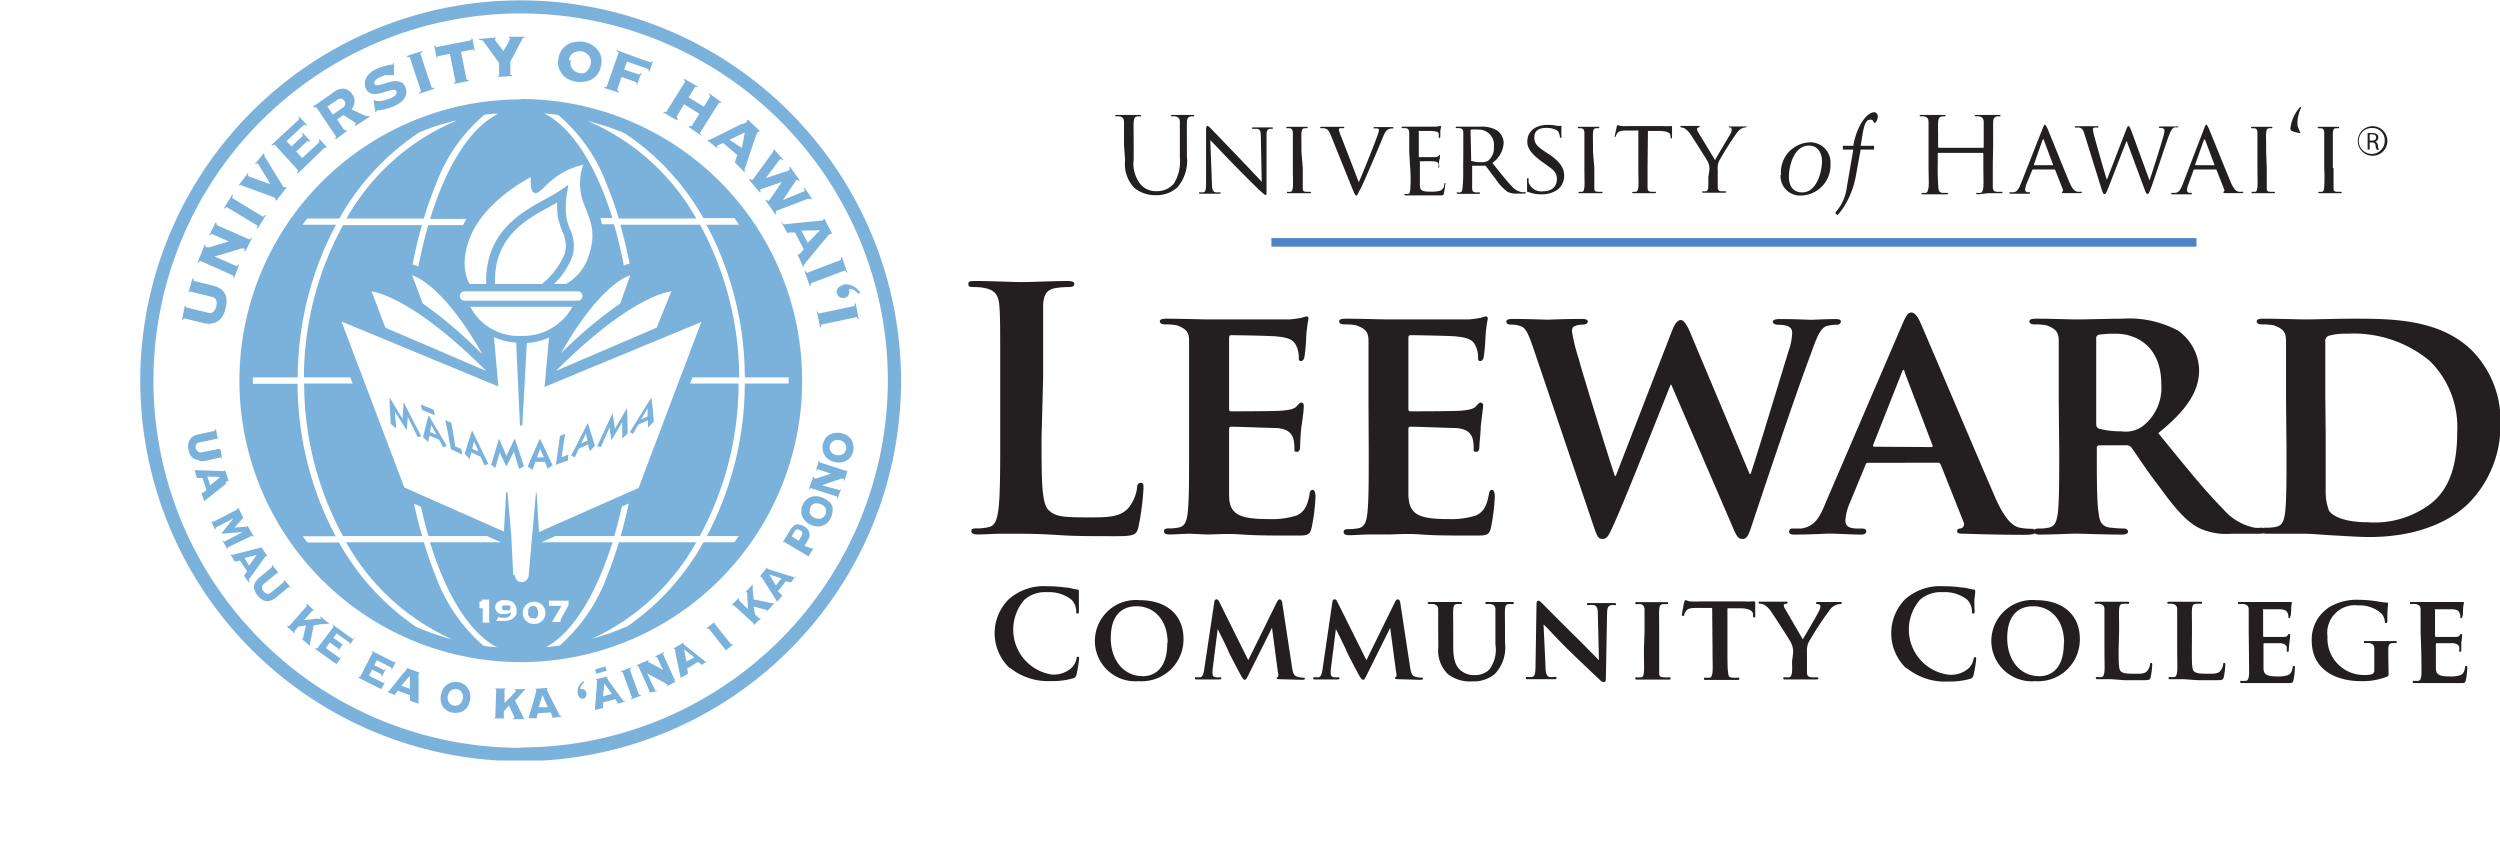 <svg id="Layer_1" data-name="Layer 1" xmlns="http://www.w3.org/2000/svg" xmlns:xlink="http://www.w3.org/1999/xlink" viewBox="0 0 206.23 69.72"><defs><style>.cls-1{fill:none;}.cls-2{clip-path:url(#clip-path);}.cls-3{fill:#7bb2dc;}.cls-4{fill:#231f20;}.cls-5{fill:#4e84c4;}.cls-6{clip-path:url(#clip-path-2);}</style><clipPath id="clip-path" transform="translate(5.17 -6.97)"><rect class="cls-1" x="72.91" y="7.68" width="128.16" height="69.02"/></clipPath><clipPath id="clip-path-2" transform="translate(5.17 -6.97)"><rect class="cls-1" width="74.07" height="69.71"/></clipPath></defs><g class="cls-2"><path class="cls-3" d="M28.76,47.53c-.11.23-.6,1.29-.71,1.5-.09-.18-.58-1.23-.72-1.55h0c-.1.32-.67,2.22-.73,2.38l.41.28c.05-.16.35-1.29.4-1.46h0c.05.15.38.9.58,1.32h0c.18-.33.62-1.22.68-1.34,0,.09.39,1.29.47,1.57l.46-.25c-.1-.28-.66-2-.82-2.45Zm-3.84-.79c-.18.5-.58,1.85-.67,2.08l.46.52c0-.14.14-.57.17-.62l.85.42.33.78.33-.16c-.15-.31-1.21-2.54-1.45-3Zm.18,1c.07.17.34.78.42.94l-.58-.28c0-.13.14-.56.16-.66m5.75,15.15a.58.58,0,0,0-.14-.13.48.48,0,0,0-.22,0,.46.46,0,0,0-.21,0,.44.44,0,0,0-.14.13.66.66,0,0,0-.09.19.65.65,0,0,0,0,.2.75.75,0,0,0,0,.21.51.51,0,0,0,.09.18.29.29,0,0,0,.14.13.36.36,0,0,0,.21.05.38.38,0,0,0,.22-.05.35.35,0,0,0,.14-.13.51.51,0,0,0,.09-.18,1.49,1.49,0,0,0,0-.21,1.23,1.23,0,0,0,0-.2.66.66,0,0,0-.09-.19M29.36,16.67A25.53,25.53,0,1,0,54.89,42.19,25.52,25.52,0,0,0,29.36,16.67m.9,7s-.18,1.61.49,1.48c.84-.17,1.4-1.89,4.26-2.57a5.13,5.13,0,0,0-.09,3.12c.55,1.69,1.43,2.73.55,5.26a4.56,4.56,0,0,1-2,2.44H32.39a6.55,6.55,0,0,0,1.67-2.53,3.47,3.47,0,0,0-.22-2.47,5.22,5.22,0,0,1-.29-.87,7,7,0,0,1,0-2.22l.15-.94-.77.54c-.36.25-.83.5-1.32.77-2.22,1.21-5.51,3-5.36,7.71H24.71s-1.11-1.56.1-4.39c1.4-3.26,5.45-5.33,5.45-5.33m2.51,4a6.78,6.78,0,0,0,.32,1,3.22,3.22,0,0,1,.3,1.22,3.1,3.1,0,0,1-.1.75,7.24,7.24,0,0,1-2.07,2.74H27c0-.1,0-.19,0-.29,0-4,2.84-5.56,5-6.71l.7-.39a2.91,2.91,0,0,0,0,.3,6.45,6.45,0,0,0,.14,1.4m1.75,6.31a.43.43,0,0,1,0,.85H24.24a.43.43,0,0,1,0-.85Zm-8.7,5.68a40.26,40.26,0,0,0-5.38-4.53l-1-2.54c.66.18,3.09,1.42,6.34,7.07m.36,1.59-9.13-3.91-1.24-3.29c1.64.3,5.08,1.92,10.37,7.2m-1.41-5.79H34a5.13,5.13,0,0,1-4.65,2.64,4.93,4.93,0,0,1-4.61-2.64m13.55-.33a39.64,39.64,0,0,0-5.38,4.53c3.24-5.65,5.68-6.89,6.34-7.07ZM43,34.12l-1.24,3.29-9.13,3.91c5.29-5.28,8.73-6.9,10.37-7.2M26.84,66.37l-.9-.11A15.21,15.21,0,0,1,21.66,60a32.45,32.45,0,0,1-1.14-3.16h-7a20.82,20.82,0,0,0,9.59,8.81s-.19-.06-.38-.1c-.49-.13-1.35-.43-1.35-.43-.43-.14-1.46-.56-1.46-.56a22.6,22.6,0,0,1-7-7.72H10l-.42-.56h3A29.73,29.73,0,0,1,9.1,42.47H5v-.56H9.1a29.7,29.7,0,0,1,3.48-13.84h-3l.42-.56h2.92a22.58,22.58,0,0,1,7.28-7.84,20.42,20.42,0,0,1,2.26-.79l.9-.26.17,0a20.63,20.63,0,0,0-10,8.93h7a31.43,31.43,0,0,1,1.11-3.11,15,15,0,0,1,4.39-6.31l.84-.1.43,0c-2.53,1.25-4.72,4.73-6.2,9.55h3.35l-.32.56H21c-.34,1.18-.64,2.44-.9,3.75l-.22-.09a2.37,2.37,0,0,0-.31-.1c.24-1.23.53-2.42.86-3.56H13.22A29,29,0,0,0,9.66,41.91h4.22l.21.56H9.66a29,29,0,0,0,3.53,13.85h7.18c-.27-1-.52-1.92-.74-2.94l.64.28c.2.92.42,1.81.67,2.66h5.32l1.27.56H21.1c1.46,4.76,3.6,8.22,6.08,9.53Zm-.33-2.26.07,0v0h-.76v0l.07,0a0,0,0,0,0,0,0v-1.2l-.15,0-.09,0a.08.08,0,0,0,0,0s0,0,0,.06h-.05v-.61h.05a.15.15,0,0,0,0,.06,0,0,0,0,0,0,0h0l.07,0,.08,0,.05,0V62.3a0,0,0,0,0,0,0l-.05,0v0h.74v0l-.07,0a0,0,0,0,0,0,0v1.76a0,0,0,0,0,0,0M29,63.59a.93.93,0,0,1-.26.33,1,1,0,0,1-.36.2,1.61,1.61,0,0,1-.44.06h-.27l-.21,0-.15,0a.1.1,0,0,0-.06,0,.12.12,0,0,0-.09,0l0,0,.29-.51,0,0v0a.12.12,0,0,0,0,.08.24.24,0,0,0,.11.06.41.41,0,0,0,.16,0h.18a.58.58,0,0,0,.23,0,.47.47,0,0,0,.2-.1.46.46,0,0,0,.15-.16.52.52,0,0,0,.07-.23,2.4,2.4,0,0,1-.36.14,1,1,0,0,1-.35.05.86.86,0,0,1-.28,0,.73.73,0,0,1-.23-.13.65.65,0,0,1-.16-.21.55.55,0,0,1-.07-.28.54.54,0,0,1,.09-.31.8.8,0,0,1,.21-.2,1,1,0,0,1,.29-.12l.31,0a1.4,1.4,0,0,1,.43.06.88.88,0,0,1,.33.18.73.73,0,0,1,.22.3,1.2,1.2,0,0,1,.07.44,1,1,0,0,1-.09.44m-.22-3.73-.32-3.66h0l-.33-3.82a.07.07,0,0,0-.07-.07.07.07,0,0,0-.06.07l-.2,3.53-9-4L13,36.84l14.23,5.9-.39-4.47a5.82,5.82,0,0,0,2,.49l.4,7.4a.11.11,0,0,0,.22,0l.4-7.4a6.31,6.31,0,0,0,2-.49l-.4,4.47,14.24-5.9L40,51.9l-9,4-.2-3.53a.07.07,0,0,0-.07-.07.07.07,0,0,0-.06.07l-.34,3.82L30,59.86a.62.62,0,0,1-.62.59.62.62,0,0,1-.62-.59m2.68,3.79a1,1,0,0,1-.22.32,1.15,1.15,0,0,1-.33.21,1.29,1.29,0,0,1-.4.07,1.23,1.23,0,0,1-.39-.07,1.15,1.15,0,0,1-.33-.21,1,1,0,0,1-.22-.32.94.94,0,0,1-.08-.41.9.9,0,0,1,.08-.4,1,1,0,0,1,.22-.32,1.15,1.15,0,0,1,.33-.21,1,1,0,0,1,.39-.08,1.06,1.06,0,0,1,.4.08,1.15,1.15,0,0,1,.33.21,1,1,0,0,1,.22.32,1.06,1.06,0,0,1,.08.4,1.11,1.11,0,0,1-.08.41m17.7-35.58H46.2a29.67,29.67,0,0,1,3.47,13.84h4v.56h-4a29.85,29.85,0,0,1-3.45,13.85h2.9s-.32.44-.42.56H45.92A22.68,22.68,0,0,1,39,64.51l-.21.08c-.25.12-1.27.51-1.27.51-.65.23-1.7.53-1.7.53a20.88,20.88,0,0,0,9.44-8.75h-7c-.34,1.11-.72,2.17-1.13,3.16a15.43,15.43,0,0,1-4.27,6.21l-.46.06-.78.09c2.47-1.32,4.61-4.78,6.06-9.52H31.22l1.27-.56h5.34c.25-.86.48-1.75.68-2.67l.63-.28c-.22,1-.47,2-.74,3h7.19a29.14,29.14,0,0,0,3.52-13.85H44.66l.21-.56h4.24a29.11,29.11,0,0,0-3.55-13.84H38.39c.33,1.13.62,2.31.86,3.54l-.11,0-.42.16c-.26-1.32-.56-2.56-.9-3.74H36.75a3.67,3.67,0,0,0-.14-.56h1C36.17,22.69,34,19.2,31.46,18l.86.09.43.06a15.11,15.11,0,0,1,4.37,6.29c.41,1,.77,2,1.11,3.11h7a20.7,20.7,0,0,0-9.84-8.88s1.37.37,2.15.66c0,0,.79.29.91.35l.29.12a22.55,22.55,0,0,1,7.14,7.75h2.82ZM33,64.11l.06,0v0H32.2v0a.09.09,0,0,0,.07,0,.18.18,0,0,0,0-.07l.83-1.4H31.94l-.05,0a.12.12,0,0,0,0,.07h0V62.1h0a.1.1,0,0,0,0,.07.06.06,0,0,0,.05,0h1.69a.06.06,0,0,0,0,0,.08.08,0,0,0,0-.06h0v.48L33,63.91,33,64a.15.15,0,0,0,0,.06s0,0,0,0M50.38,24a.2.2,0,0,1-.24-.07l-.08.06,1,1.18.07-.06a1.12,1.12,0,0,1,0-.13.06.06,0,0,1,0-.09l.17-.08,1.59-.54.22-.09h0a1.94,1.94,0,0,0-.14.2c-.07.09-.89,1.3-.95,1.38a.89.89,0,0,1-.12.15s-.12,0-.22-.1l-.08.05.89,1.28.08-.06c-.07-.12,0-.21,0-.25l2.87-1.1.15-.05a.22.22,0,0,1,.14.06l.08-.06-.66-1-.08.06a.24.24,0,0,1,.07.13.13.13,0,0,1,0,.12l-2,.8v0s1.07-1.58,1.13-1.66l.1-.14a.11.11,0,0,1,.14,0,.31.31,0,0,1,.11.09l.07-.06-.9-1.18-.08.06a.34.34,0,0,1,.06.12.12.12,0,0,1,0,.13.81.81,0,0,1-.18.08l-1.88.65h0s1.26-1.69,1.28-1.7a.11.11,0,0,1,.13,0,.24.24,0,0,1,.11.09l.07-.06-.84-1-.07.06a.14.14,0,0,1,0,.06.12.12,0,0,1,0,.09S50.4,24,50.38,24m-13,22.46h0c0,.14.1.81.16,1.18h0c.25-.41.89-1.51,1-1.66,0,.09,0,1.22,0,1.49L39,47c0-.26,0-1.91-.05-2.33h0c-.16.29-.9,1.62-1.06,1.89,0-.17-.16-1.15-.2-1.42h0c-.18.37-1.32,2.83-1.4,3l.33.06c.09-.19.71-1.59.8-1.79M53.07,27.91a.18.18,0,0,1,0-.07l-.09.05.56,1,.09-.05a.08.08,0,0,1,0-.05s0-.05,0-.07l.1,0,.49,0L55,30.16s-.29.36-.33.39l-.07.07s-.06,0-.08,0l0-.05-.08.05.51,1.15.09-.05a.12.12,0,0,1,0-.09.13.13,0,0,1,0-.08c.1-.11,2.06-2.52,2.15-2.62a1.05,1.05,0,0,1,.15-.17s.09,0,.12,0l.09,0-.7-1.36-.09,0c0,.06,0,.1,0,.13a2.3,2.3,0,0,1-.36.05l-3.16.31a.1.1,0,0,1-.09,0m3.28.55-1,1.2-.57-1.08ZM28.29,62.61l-.14,0H27.9l-.13,0a.23.23,0,0,0-.11.08.27.27,0,0,0,0,.28.31.31,0,0,0,.11.08.33.33,0,0,0,.13,0l.13,0,.12,0a.37.37,0,0,0,.14,0L28.4,63a.27.27,0,0,0,0-.28.28.28,0,0,0-.11-.08M40,46.2l.87-.4s0,.51,0,.66l.53-.53c0-.25-.14-1.7-.21-2.24h0c-.32.49-1.75,2.81-2,3.14l.28.17c.12-.19.41-.72.47-.81m.87-1.5c0,.1,0,.57,0,.71l-.59.27c.1-.17.47-.81.58-1M23.43,48.22l-.16-.87c-.09-.46-.21-1.2-.22-1.28l-.55-.23c0,.08.2,1,.21,1l.09.49c0,.09.17.91.19,1.1.18.07,1,.47,1.05.5l-.1-.54c-.26-.09-.43-.18-.51-.21m11.15.17.86-.39s.12.47.16.61l.47-.5c-.09-.23-.47-1.57-.64-2.06h0c-.26.47-1.36,2.65-1.52,3l.33.16c.09-.18.32-.68.36-.77m.65-1.4c0,.1.12.52.15.65l-.59.27.44-.92M58.59,33.53a1,1,0,0,0-.46.28.47.47,0,0,0-.09.49.57.57,0,0,0,.25.34.54.54,0,0,0,.45,0,.55.55,0,0,0,.39-.31.79.79,0,0,0,0-.48.73.73,0,0,1,.47.11,1.55,1.55,0,0,1,.36.31l.23-.06a3.27,3.27,0,0,0-.3-.35,1.59,1.59,0,0,0-.37-.27,1.28,1.28,0,0,0-.43-.14,1.08,1.08,0,0,0-.5,0m-3.19-1.1a.12.12,0,0,1-.13,0,1,1,0,0,1-.09-.15l-.09,0,.49,1.38.09,0a.67.67,0,0,1,0-.17.13.13,0,0,1,.09-.1l2.92-1c.06,0,.1,0,.13,0a.49.49,0,0,1,.09.15l.09,0-.49-1.38-.09,0a.67.67,0,0,1,0,.17.12.12,0,0,1-.09.1ZM21,45.38c-.14.47-.44,1.73-.51,1.95l.49.46c0-.13.1-.54.11-.58l.86.35.38.71.32-.15c-.17-.28-1.37-2.31-1.64-2.74Zm.24.88.47.85-.58-.23c0-.13.09-.53.11-.62m.21-1.4-1.17-.48.12.49,1.17.49Zm12.22,4c-.23.11-.54.23-.6.26l.12-.83c.07-.47.18-1.22.2-1.3l-.47.19c0,.07-.14,1-.14,1l-.07.49c0,.09-.13.88-.17,1.08l1.06-.39Zm-3.06.67.94,0s.18.47.26.63l.44-.34c-.15-.29-.84-1.8-1.15-2.41h0c-.19.39-1,2.28-1.14,2.54l.43.31c.07-.16.22-.6.25-.68m.46-1.24c.05.12.26.62.32.78l-.63,0c.06-.14.26-.66.31-.81M18.71,44.23c0,.29-.09,1.25-.1,1.42-.18-.27-1-1.63-1.18-1.92h0c0,.43.1,2.12.11,2.39l.49.44c0-.28-.11-1.44-.11-1.54.09.16.79,1.28,1.07,1.7h0c0-.38.08-1.07.08-1.21h0c.11.2.8,1.63.9,1.82l.32-.06c-.1-.18-1.36-2.65-1.57-3Zm.49-31.39s.07,0,.09.08l1,3c0,.06,0,.1,0,.12a.35.35,0,0,1-.15.09l0,.09,1.39-.45,0-.09-.17,0s-.08,0-.1-.09l-1-3c0-.06,0-.1,0-.13l.15-.08,0-.1L19,12.77l0,.09a.4.4,0,0,1,.18,0M35.11,70.22a.5.5,0,0,0-.32,0,.57.57,0,0,1,.09-.35.85.85,0,0,1,.22-.24l0-.18a2.12,2.12,0,0,0-.24.2,1.06,1.06,0,0,0-.2.26,1,1,0,0,0-.11.31.93.93,0,0,0,0,.37.74.74,0,0,0,.16.37A.3.3,0,0,0,35,71a.34.34,0,0,0,.24-.16.45.45,0,0,0,.06-.33.46.46,0,0,0-.19-.32m3.62,1.15a.05.05,0,0,1,0,0l-1.43-2a1.62,1.62,0,0,1-.1-.15s0-.06.05-.08l0-.07-1,.27,0,.08s.08,0,.08,0a1.1,1.1,0,0,1,0,.28c0,.15-.16,2-.18,2.31a.06.06,0,0,1,0,.06.05.05,0,0,1,0,0l0,.08.72-.17,0-.08h0s0,0,0,0a.11.11,0,0,1,0-.08s0-.34,0-.37l1.13-.3.21.29a.13.13,0,0,1,0,.07.06.06,0,0,1,0,.06h0l0,.08.79-.24,0-.08h-.06m-2-.37.11-1.17.7,1ZM37,68.67l-.11-.38-1,.28.12.38Zm3,2.25s-.05,0-.07-.07l-.8-2.25a.07.07,0,0,1,0-.09l.1-.06,0-.08-.94.34,0,.07a.27.27,0,0,1,.12,0s0,0,.07.07l.8,2.25a.07.07,0,0,1,0,.09s-.06,0-.1.07l0,.07.94-.34,0-.07a.3.3,0,0,1-.12,0m3.22-1.42s0,0-.07-.06l-1-2.17a.09.09,0,0,1,0-.1l.08-.06,0-.07-.79.39,0,.07.1,0s.06,0,.08.07l.51,1.12L41,68c-.08-.05-.12-.07-.13-.09a.1.1,0,0,1,0-.09l.06,0,0-.07-1.1.47,0,.07h.1a.1.1,0,0,1,.07.06l1,2.17a.1.1,0,0,1,0,.09l-.07.06,0,.07.79-.34,0-.07a.18.18,0,0,1-.1,0,.07.07,0,0,1-.06-.06l-.69-1.49v0c.22.13,1,.56,1.2.65l.42.23c.11.07.17.11.19.15a.06.06,0,0,1,0,.08.25.25,0,0,1-.08,0l0,.07.83-.41,0-.07-.11,0m3-1.72s0,0-.06,0l-1.91-1.52a.51.51,0,0,1-.13-.12.05.05,0,0,1,0-.08l0-.07-.9.54,0,.06a.06.06,0,0,1,.09,0s0,.12.06.27.4,2,.46,2.28a.13.13,0,0,1,0,.06l0,0,0,.06.66-.36,0-.06h0s0,0,0,0,0,0,0-.08-.06-.31-.07-.35l1-.59.28.22,0,.06s0,0,0,.06l0,0,0,.07.7-.45,0-.06h-.06m-2,.19L44,66.82l.92.73ZM24.52,70.09a1.09,1.09,0,0,0-.37-.34,1.25,1.25,0,0,0-.45-.18,1.48,1.48,0,0,0-.47,0,1.19,1.19,0,0,0-.48.16,1.26,1.26,0,0,0-.4.37,1.74,1.74,0,0,0-.26,1.26,1.29,1.29,0,0,0,.22.49,1.46,1.46,0,0,0,.37.33,2.07,2.07,0,0,0,.45.17,1.55,1.55,0,0,0,.48,0,1.29,1.29,0,0,0,.47-.15,1.27,1.27,0,0,0,.4-.37,1.49,1.49,0,0,0,.25-.6,1.64,1.64,0,0,0,0-.66,1.29,1.29,0,0,0-.22-.49m-.43,1a.82.82,0,0,1-.12.3.52.52,0,0,1-.19.2.66.66,0,0,1-.24.11.89.89,0,0,1-.28,0,.77.77,0,0,1-.25-.1.81.81,0,0,1-.18-.19.79.79,0,0,1-.1-.27.88.88,0,0,1,0-.32.84.84,0,0,1,.12-.29.61.61,0,0,1,.19-.2.61.61,0,0,1,.52-.1.55.55,0,0,1,.25.1.61.61,0,0,1,.19.2.67.67,0,0,1,.09.26.82.82,0,0,1,0,.31m8.77,1.54s0,0,0,0-1-2.13-1-2.23a.5.5,0,0,1-.07-.16.07.07,0,0,1,.06-.07v-.07l-1.05.07v.08c.05,0,.07,0,.08,0s0,.11-.07.27-.55,1.94-.63,2.24a.05.05,0,0,1,0,0l-.06,0v.08l.75,0v-.07h0a0,0,0,0,1,0,0,.51.51,0,0,1,0-.09l.1-.34L32,72.27a3.31,3.31,0,0,1,.15.33.13.13,0,0,1,0,.08s0,0,0,0h0v.07l.82-.08v-.07l-.07,0M31,71.88l.34-1.12.49,1.07ZM19,68.29s.06,0,0,.08a1.81,1.81,0,0,1-.16.21l-1.5,1.79a.09.09,0,0,1-.05,0h-.07l0,.07.69.29,0-.07,0,0s0,0,0-.06l.05-.06.23-.28,1.09.41s0,.32,0,.36,0,.07,0,.08a0,0,0,0,1,0,0h0l0,.07.78.26,0-.06s0,0,0,0a.09.09,0,0,1,0-.06c0-.11,0-2.34,0-2.45v-.17a.07.07,0,0,1,.09,0l0-.08-1-.36Zm.28,1.89-.78-.29.77-.88Zm9.51.06.08,0s0,0,0,.09a.21.21,0,0,1-.06.08,1,1,0,0,1-.14.17l-.85.87,0-1.15s0-.08.05-.09l.09,0v-.08l-.94-.06v.08a.11.11,0,0,1,.08,0,.11.11,0,0,1,0,.1l-.08,2.39a.13.13,0,0,1,0,.09.15.15,0,0,1-.09,0v.07l.94.05v-.07l-.09,0s-.05,0-.05-.09l0-.51.45-.52s.46.93.48,1a.42.42,0,0,1,0,.09.09.09,0,0,1-.05.09h-.09v.08h1v-.08l-.07,0a.28.28,0,0,1-.05-.08l-.77-1.55.53-.57.26-.27a.5.5,0,0,1,.2-.13v-.07h-1ZM58.88,50.37s-.05,0-.1,0l-2.26-.74c-.05,0-.07,0-.08-.06a.34.34,0,0,1,0-.1l-.07,0-.25.85.07,0a.7.7,0,0,1,.06-.09s.05,0,.1,0l1.18.39-1.32.44-.14,0S56,51.06,56,51A.22.22,0,0,1,56,51l-.07,0-.4,1.13.07,0,.06-.08s.05,0,.09,0l2.27.73a.14.14,0,0,1,.08.06v.1l.07,0,.29-.81-.08,0a.22.22,0,0,1-.05.08s0,0-.09,0l-1.57-.51h0c.24-.07,1.11-.38,1.3-.44l.45-.15a.49.49,0,0,1,.23,0s0,0,0,.07a.24.24,0,0,1,0,.09l.07,0,.27-.89-.07,0-.06.08M59,47.13a1.43,1.43,0,0,0-.6-.25,1.64,1.64,0,0,0-.66,0,1.47,1.47,0,0,0-.49.22,1.37,1.37,0,0,0-.34.38,1.44,1.44,0,0,0-.17.45,1.53,1.53,0,0,0,0,.48,1.14,1.14,0,0,0,.16.47,1.55,1.55,0,0,0,.37.4,1.69,1.69,0,0,0,.61.24,1.59,1.59,0,0,0,.65,0A1.23,1.23,0,0,0,59,49.3a1.19,1.19,0,0,0,.33-.38,1.74,1.74,0,0,0,.17-.45,1.89,1.89,0,0,0,0-.48,1.38,1.38,0,0,0-.16-.47,1.14,1.14,0,0,0-.37-.39m-.13,1.21a.63.63,0,0,1-.1.25.69.69,0,0,1-.19.19.82.82,0,0,1-.26.1.87.87,0,0,1-.32,0,.82.82,0,0,1-.3-.11.91.91,0,0,1-.2-.19.8.8,0,0,1-.11-.25.61.61,0,0,1,0-.27.76.76,0,0,1,.11-.26.66.66,0,0,1,.19-.18.67.67,0,0,1,.26-.1,1.18,1.18,0,0,1,.32,0,.73.73,0,0,1,.3.12.61.61,0,0,1,.2.19.64.64,0,0,1,.1.24.62.62,0,0,1,0,.27m.8-13.09a1.16,1.16,0,0,1,0,.17s0,.07-.1.09l-3,.64c-.06,0-.1,0-.12,0a.48.48,0,0,1-.07-.16h-.1l.3,1.44.1,0a.57.57,0,0,1,0-.18.11.11,0,0,1,.1-.08l3-.64c.06,0,.1,0,.12,0a.4.4,0,0,1,.07.16l.1,0-.29-1.44ZM29.34,7.68A34.51,34.51,0,1,0,63.85,42.19,34.55,34.55,0,0,0,29.34,7.68m0,67.82A33.32,33.32,0,1,1,62.66,42.19,33.35,33.35,0,0,1,29.34,75.5M16.73,69.1l.37-.73-.06,0a.14.14,0,0,1-.07.09H16.9L16.06,68l.23-.45,1.3.66a.1.1,0,0,1,.05.06.16.16,0,0,1,0,.12l.05,0,.38-.75-.05,0s0,.08-.08.08a.08.08,0,0,1-.07,0l-2-1,0,.07.07.06a.09.09,0,0,1,0,.1l-1.08,2.13s0,.06-.08.06l-.09,0,0,.06,2,1s.06,0,.07,0a.19.19,0,0,1,0,.11l.05,0,.37-.73-.05,0c-.07.09-.13.11-.19.08L15.54,69l.28-.56.84.43a.09.09,0,0,1,0,.06.17.17,0,0,1,0,.11ZM57.29,53.21a1.47,1.47,0,0,0-.54-.37,1.6,1.6,0,0,0-.64-.15,1.52,1.52,0,0,0-.53.11,1.2,1.2,0,0,0-.4.3,1.48,1.48,0,0,0-.27.4,1.47,1.47,0,0,0-.11.47,1.08,1.08,0,0,0,.06.5,1.24,1.24,0,0,0,.28.46,1.56,1.56,0,0,0,.54.37,1.43,1.43,0,0,0,.64.14,1.29,1.29,0,0,0,.53-.11,1.14,1.14,0,0,0,.39-.3,1.36,1.36,0,0,0,.26-.41,1.64,1.64,0,0,0,.12-.46,1.17,1.17,0,0,0-.33-.95m-.38,1.16a.69.69,0,0,1-.16.22.64.64,0,0,1-.22.14.66.66,0,0,1-.28.05,1.29,1.29,0,0,1-.31-.08,1.06,1.06,0,0,1-.27-.18.62.62,0,0,1-.15-.22.65.65,0,0,1-.05-.27.75.75,0,0,1,.05-.26.79.79,0,0,1,.16-.23.59.59,0,0,1,.23-.14.77.77,0,0,1,.27,0,.75.75,0,0,1,.31.08.73.73,0,0,1,.27.17.87.87,0,0,1,.16.23.8.8,0,0,1,0,.26.66.66,0,0,1-.06.27M48.49,66.12s-.06,0-.09,0l-1.47-1.87a.09.09,0,0,1,0-.1A.32.32,0,0,1,47,64l0-.06-.78.61,0,.06.11,0s.06,0,.09,0l1.48,1.87a.08.08,0,0,1,0,.09.22.22,0,0,1-.08.09l0,.06.78-.61,0-.06-.11.06M54.27,60h-.06l-2.32-.74-.16-.07s0,0,0-.09l-.06,0-.65.82.06.05s.06,0,.09,0l.15.23c.09.14,1.07,1.71,1.24,2a.07.07,0,0,1,0,.06l0,.06.06.05.48-.58-.06,0s0,0,0,0,0,0-.05,0l0-.06-.19-.3.72-.92.34.11.07,0a.06.06,0,0,1,0,.06l0,0,.06.05.48-.67L54.32,60a.07.07,0,0,1,0,0m-1.82.91-.61-1,1.12.34Zm-.2,1.61h-.08l-1.67-.46c0-.09-.06-.65-.07-.79s0-.26,0-.37a.55.55,0,0,1,0-.23l-.05,0-.67.73.05,0,.08,0a.09.09,0,0,1,.09,0,.66.66,0,0,1,0,.1c0,.06,0,.13,0,.22s.07,1.14.07,1.21l-.83-.8a.07.07,0,0,1,0-.1s0-.05,0-.08l0-.05-.67.65.06.06a.11.11,0,0,1,.07-.06.12.12,0,0,1,.09,0l1.72,1.66a.09.09,0,0,1,0,.09.08.08,0,0,1,0,.08l.06,0,.67-.66-.05-.05-.09.05s-.06,0-.09,0l-.37-.35-.08-.68,1,.29.09,0s.05.07,0,.1a.28.28,0,0,1,0,.08l.06.05.68-.75,0-.05-.07,0m3.6-5s-.05,0-.09,0l-.66-.4.28-.48a1.66,1.66,0,0,0,.16-.33.76.76,0,0,0,0-.33.65.65,0,0,0-.13-.33,1.15,1.15,0,0,0-.34-.3,1.09,1.09,0,0,0-.43-.16.76.76,0,0,0-.34,0,.83.83,0,0,0-.27.19,1.48,1.48,0,0,0-.22.29l-.68,1.14.07,0,0,0a.12.12,0,0,1,.1,0l2.05,1.23a.1.1,0,0,1,.06.07.35.35,0,0,1,0,.06l.07,0,.44-.75-.06,0a.18.18,0,0,1-.07,0m-1-1.09-.25.41L54,56.51l.27-.44c.06-.11.13-.18.21-.19a.4.4,0,0,1,.29.08.38.38,0,0,1,.2.22.48.48,0,0,1-.08.3m-52.33-30a.12.12,0,0,1,.13,0L5.35,28.1a.1.1,0,0,1,.06.11.88.88,0,0,1-.06.17l.08.05.77-1.25-.09-.05a.81.81,0,0,1-.11.13.09.09,0,0,1-.13,0L3.21,25.64a.13.13,0,0,1-.07-.11.82.82,0,0,1,.06-.16l-.08-.05-.76,1.24.08.05a.51.51,0,0,1,.12-.13m8.1-9.08s.07,0,.1.06L12.51,20a.11.11,0,0,1,0,.12l-.06.08,0,.08,1-.75-.06-.08a.27.27,0,0,1-.13.05s-.07,0-.11-.06l-.62-.92.59-.4.93.52.18.12a.09.09,0,0,1,0,.11.3.3,0,0,1-.08.08l.06.08,1.31-.82-.06-.08a.28.28,0,0,1-.15,0,.41.41,0,0,1-.16,0L14,17.61a1.43,1.43,0,0,0,.26-.66,1,1,0,0,0-.19-.71,1,1,0,0,0-.75-.51,1.27,1.27,0,0,0-.89.26l-1.94,1.36.06.08a.45.45,0,0,1,.11,0m2-.65a.56.56,0,0,1,.44-.15.47.47,0,0,1,.27.19.41.41,0,0,1,.08.36.63.63,0,0,1-.25.3l-.87.58-.5-.72ZM21.75,13a.17.17,0,0,1,0-.15s0-.05.08-.05l1-.21L23.37,15q0,.09,0,.12a.22.22,0,0,1-.11,0l0,.1,1.3-.26,0-.1a.21.21,0,0,1-.11,0s-.07,0-.08-.1l-.49-2.45,1-.2a.12.12,0,0,1,.1,0,.22.22,0,0,1,.07.13h.09l-.24-1.17-.09,0a.18.18,0,0,1,0,.15s-.05.05-.08.05l-3,.61a.18.18,0,0,1-.1,0s0-.06-.07-.14l-.09,0L21.66,13ZM3.81,24.48l.07,0,.28.07,2.61,1,.26.1a.14.14,0,0,1,0,.1.23.23,0,0,1,0,.1l.07.06,1-1.23L8,24.57a.15.15,0,0,1-.09.06.14.14,0,0,1-.11,0,2.05,2.05,0,0,1-.15-.22C7.56,24.27,6.08,21.85,6,21.8s0-.06,0-.1a.18.18,0,0,1,0-.09L6,21.55l-.79.93.08.06.07-.08a.08.08,0,0,1,.1,0,1.71,1.71,0,0,1,.15.23l1,1.66h0l-1.89-.69-.16-.06a.07.07,0,0,1,0-.1l.06-.1-.07-.06L3.7,24.46l.07.06s0,0,0,0M6.7,20.76l.06.07.13-.08A.11.11,0,0,1,7,20.8l2.11,2.26a.1.1,0,0,1,0,.12.46.46,0,0,1-.08.13l.06.07,2.38-2.28a.48.48,0,0,1,.11-.08s.07,0,.14,0l.06,0-.71-.76-.07.06c.07.12.07.21,0,.28L9.51,22,9,21.43l1-.94a.1.1,0,0,1,.09,0,.24.24,0,0,1,.13.08l.07-.06-.72-.77-.07.06c0,.06.08.1.07.14a.13.13,0,0,1,0,.09l-1,.94-.45-.48L9.62,19a.14.14,0,0,1,.09,0s.09,0,.14.08L9.92,19l-.75-.8-.06.07a.21.21,0,0,1,.07.13.19.19,0,0,1,0,.09Zm8.94-4.7a1.16,1.16,0,0,0,.53.07,2.63,2.63,0,0,0,.6-.11l.56-.17a1.38,1.38,0,0,1,.45-.09.23.23,0,0,1,.26.13.26.26,0,0,1,0,.21.68.68,0,0,1-.13.18l-.19.13a1.18,1.18,0,0,1-.16.08,2.35,2.35,0,0,1-.45.17,4.52,4.52,0,0,1-.47.11,1.75,1.75,0,0,1-.38,0c-.11,0-.17,0-.19-.08s0,0,0-.05a0,0,0,0,1,0,0h-.11l.17,1.12h.09a.3.3,0,0,1,0-.1.11.11,0,0,1,.07-.08l.17,0,.39-.07a3.59,3.59,0,0,0,.49-.13,2.82,2.82,0,0,0,.51-.19,3.09,3.09,0,0,0,.63-.38,1.28,1.28,0,0,0,.35-.44,1,1,0,0,0,.11-.46,1,1,0,0,0-.1-.45.82.82,0,0,0-.39-.44,1.19,1.19,0,0,0-.53-.09,2.53,2.53,0,0,0-.6.11l-.57.17a3.71,3.71,0,0,1-.44.1.22.22,0,0,1-.25-.12.21.21,0,0,1,0-.23.84.84,0,0,1,.18-.2l.24-.16.18-.08a1.74,1.74,0,0,1,.36-.13l.33-.06h.25q.11,0,.12,0l0,0a.06.06,0,0,0,0,0h.11l0-1.11h-.08l0,.08a.11.11,0,0,1-.07.08l-.19.05-.34.07-.42.12a2.5,2.5,0,0,0-.47.18,2,2,0,0,0-.65.42,1.5,1.5,0,0,0-.34.49,1.35,1.35,0,0,0-.09.47,1.12,1.12,0,0,0,.09.4.79.79,0,0,0,.38.42M14.13,65.67h-.06l-1.85-1.33-.05.06a.21.21,0,0,1,.06.08.08.08,0,0,1,0,.1l-1.39,1.94s-.06,0-.09,0a.16.16,0,0,1-.09,0l-.05.06,1.83,1.3.06.07s0,0,0,.11l0,0,.49-.67-.05,0c-.08.07-.15.09-.2.05l-1.16-.83.36-.5.77.55,0,0s0,.07,0,.12l0,0,.47-.66-.05,0a.16.16,0,0,1-.09.08H13l-.77-.55.29-.42,1.2.86a.09.09,0,0,1,0,.06.19.19,0,0,1,0,.11l0,0,.49-.69,0,0s-.06.07-.09.07M38.25,16a.49.49,0,0,1-.13-.08.12.12,0,0,1,0-.13l.36-1,1.28.44a.13.13,0,0,1,.07.06.21.21,0,0,1,0,.17l.08,0,.36-1-.08,0q0,.11-.09.12H40L38.7,14l.24-.71,1.89.66a.21.21,0,0,1,.08.06.25.25,0,0,1,0,.16l.09,0,.36-1.05-.08,0c0,.08-.06.12-.1.13h-.09l-3-1.06,0,.09.15.09a.1.1,0,0,1,0,.12l-1,3a.13.13,0,0,1-.1.09l-.15,0,0,.09,1.34.41ZM25.82,11.32a.14.14,0,0,1,.1.06l1.49,2,.05,1a.13.13,0,0,1-.05.11l-.1,0v.1l1.3-.07v-.1l-.11,0a.17.17,0,0,1-.06-.11l-.05-1.08,1.14-2.1a.16.16,0,0,1,.09-.07l.1,0V11l-1.44,0v.1s.05,0,.09,0a.07.07,0,0,1,.06.08.55.55,0,0,1-.08.21l-.51.92-.68-.9a.35.35,0,0,1-.07-.17s0-.07.06-.08h.11v-.1l-1.56.14v.09h.11m7.44,3.14a2,2,0,0,0,.56.43,2.92,2.92,0,0,0,.67.22,2.34,2.34,0,0,0,.7,0,2,2,0,0,0,.69-.2,1.66,1.66,0,0,0,.56-.47,1.63,1.63,0,0,0,.32-.78,1.72,1.72,0,0,0,0-.85,1.62,1.62,0,0,0-.34-.65,1.89,1.89,0,0,0-.57-.44,2.61,2.61,0,0,0-.66-.24,2.4,2.4,0,0,0-.71,0,2,2,0,0,0-.68.2,2,2,0,0,0-.56.48,2.05,2.05,0,0,0-.31,1.64,1.73,1.73,0,0,0,.35.64m.58-1.32a.87.87,0,0,1,.15-.38.75.75,0,0,1,.27-.26.87.87,0,0,1,.35-.13.9.9,0,0,1,.4,0,1.09,1.09,0,0,1,.37.14,1,1,0,0,1,.28.25.89.89,0,0,1,.16.34,1,1,0,0,1,0,.42,1.08,1.08,0,0,1-.15.38.75.75,0,0,1-.27.26.93.93,0,0,1-.35.13.9.9,0,0,1-.4,0,1.09,1.09,0,0,1-.37-.14A1.14,1.14,0,0,1,34,13.9a.89.89,0,0,1-.16-.34,1,1,0,0,1,0-.42m9.74,5.3a.36.36,0,0,1-.11-.1.12.12,0,0,1,0-.13l.65-1,1.39.87-.66,1a.13.13,0,0,1-.11.07l-.14,0,0,.08,1.15.8,0-.09a.36.36,0,0,1-.11-.1s0-.08,0-.13L47.31,17c0-.05.07-.08.11-.07a.65.65,0,0,1,.15.05l0-.08-1.16-.8-.05.08a.5.5,0,0,1,.1.11s0,.07,0,.12l-.54.89-1.39-.87.55-.89c0-.05.07-.07.11-.06a.53.53,0,0,1,.15.05l0-.08-1.22-.7-.05.08a.55.55,0,0,1,.11.1.12.12,0,0,1,0,.13l-1.65,2.65c0,.05-.06.07-.11.06a.34.34,0,0,1-.14-.05l0,.08,1.21.7Zm-39,41.79,1.43-2a.8.8,0,0,1,.1-.13s.07,0,.09,0l.06-.05-.58-.87-.06,0s0,.07,0,.09l-.26.08L3.13,58a.08.08,0,0,1-.07,0,.08.08,0,0,1,0,0L3,58l.4.64.06,0s0,0,0,0a.05.05,0,0,1,0,0l.08,0,.35-.08.64,1s-.18.26-.21.29l0,.06s-.05,0-.06,0,0,0,0,0l-.06,0,.48.67.06,0,0-.06a.14.14,0,0,1,0-.06m-.31-2L5.46,58l-.68,1Zm4.1,2.64.08.07.06,0L8,60.24l-.06,0s0,0,0,.05a.1.1,0,0,1,0,.08l-1.19,1a.36.36,0,0,1-.35.11A.51.51,0,0,1,6,61.29a.54.54,0,0,1-.15-.35A.38.38,0,0,1,6,60.62l1.19-1s.07,0,.09,0l.05,0,.06,0-.55-.72-.06,0,.05.1s0,.06-.05.09L5.72,60a2.15,2.15,0,0,0-.33.35,1,1,0,0,0-.18.4.89.89,0,0,0,0,.45,1.35,1.35,0,0,0,.28.48,1.6,1.6,0,0,0,.42.38,1,1,0,0,0,.43.12,1.08,1.08,0,0,0,.43-.1,1.87,1.87,0,0,0,.41-.26l1.09-.9a.13.13,0,0,1,.1,0m2.17,3.45.78-.11.37,0a.36.36,0,0,1,.23,0l0-.06-.76-.63-.05.05a.59.59,0,0,1,0,.08.08.08,0,0,1,0,.09l-.1,0-.22,0L9.69,64l.76-.87a.09.09,0,0,1,.1,0l.09,0,0-.06L10,62.41l-.05.06a.13.13,0,0,1,.06.07s0,.06,0,.1l-1.57,1.8s-.06,0-.09,0a.12.12,0,0,1-.08,0l-.05.06.7.63.05,0A.41.41,0,0,1,8.87,65s0-.06,0-.09l.34-.39.67-.11s-.23,1-.24,1.06a.19.19,0,0,1,0,.09.1.1,0,0,1-.1,0l-.07,0,0,0,.78.65.05,0a.09.09,0,0,1,0-.06.14.14,0,0,1,0-.09Zm-5.65-8.1s.07,0,.09,0l.06,0,.06,0-.54-1-.07,0a.14.14,0,0,1,0,.06s0,0,0,0l-.15,0-1,.08s.56-.62.63-.7l.14-.14s0,0,0,0a.1.1,0,0,1,0,0l.07,0-.47-1-.07,0a.22.22,0,0,1,0,.08.09.09,0,0,1-.06.08L1.6,55a.12.12,0,0,1-.1,0L1.45,55l-.07,0,.33.72.07,0a.52.52,0,0,1,0-.11s0-.05.06-.07l1.61-.83h0L2.15,56.14l2-.16h0l-1.61.83s-.07,0-.09,0a.23.23,0,0,1-.07-.07l-.06,0,.41.73.06,0a.22.22,0,0,1,0-.08.1.1,0,0,1,.06-.07ZM2.57,51.37l.14-.11a.06.06,0,0,1,.08,0l.08,0-.33-1-.07,0s0,.07,0,.08H2.16l-2.33-.06a.09.09,0,0,1-.06,0l0,0-.07,0,.21.72L0,51a.06.06,0,0,1,0,0s0,0,0,0H.06l.36,0L.78,52l-.28.22-.07,0s0,0-.06,0l0,0-.07,0L.56,53l.07,0a.06.06,0,0,1,0-.06.05.05,0,0,1,0,0l1.91-1.52M2.08,51l-.92.74L.9,50.91ZM.23,31.39a.1.1,0,0,1,.13,0L3.2,32.65q.09,0,.09.09a.35.35,0,0,1,0,.14l.09,0,.46-1.18-.09,0a1,1,0,0,1-.08.11.12.12,0,0,1-.13,0L1.56,31v0c.33-.08.65-.17,1-.27l.84-.25L4,30.23a.59.59,0,0,1,.32,0,.09.09,0,0,1,.05.11c0,.05,0,.09,0,.13l.09,0L5,29.24l-.09,0a.25.25,0,0,1-.09.13s-.07,0-.12,0L1.82,28.07a.11.11,0,0,1-.08-.1.49.49,0,0,1,0-.15l-.08,0L1.11,29l.09,0a.62.62,0,0,1,.08-.12.12.12,0,0,1,.13,0l1.48.66-.69.21-.63.18-.48.14c-.12,0-.16.05-.2,0A.11.11,0,0,1,.79,30a.31.31,0,0,1,0-.1l-.09,0L.06,31.47l.09,0a.36.36,0,0,1,.08-.12M49.32,18.93l-2.85,1.42h-.08a.2.2,0,0,1-.08,0l-.07.07.88.72.06-.07,0-.05s0,0,0-.07a.17.17,0,0,1,.09-.06l.43-.21L49,21.78s-.14.44-.16.48a.89.89,0,0,1,0,.1.07.07,0,0,1-.07,0l0,0-.06.07.88.89.07-.07a.2.2,0,0,1-.06-.07.14.14,0,0,1,0-.09c0-.14,1-3.08,1.07-3.21l.09-.22a.09.09,0,0,1,.13,0l.06-.07-1.13-1-.06.07c0,.05,0,.09,0,.12a1.69,1.69,0,0,1-.31.18m-.15,2.24-.92-.81,1.4-.66ZM1.24,37a1.34,1.34,0,0,0,.56-.16,1.34,1.34,0,0,0,.45-.44,2.52,2.52,0,0,0,.31-.77,2.49,2.49,0,0,0,.08-.82,1.33,1.33,0,0,0-.2-.6,1.34,1.34,0,0,0-.42-.4,2,2,0,0,0-.58-.23l-1.68-.42a.11.11,0,0,1-.1-.09v-.15l-.09,0L-.8,34.2l.1,0a.23.23,0,0,1,0-.07.14.14,0,0,1,.12,0l1.92.47a.48.48,0,0,1,.38.31.92.92,0,0,1,0,.55,1,1,0,0,1-.26.49A.49.49,0,0,1,1,36l-1.93-.47A.13.13,0,0,1-1,35.5a.28.28,0,0,1,0-.09l-.1,0-.25,1.3.09,0a.91.91,0,0,1,.07-.14.12.12,0,0,1,.13,0L.62,37a2.25,2.25,0,0,0,.62.06m-1,12.5a2,2,0,0,0,.48,0l1.38-.29c.05,0,.08,0,.1,0a.36.36,0,0,1,0,.09h.08l-.22-.88-.07,0,0,0s0,0-.08.05l-1.5.32A.4.4,0,0,1,0,48.78a.62.62,0,0,1-.18-.33.59.59,0,0,1,0-.38.39.39,0,0,1,.31-.21l1.49-.31c.05,0,.08,0,.1,0l0,0,.08,0-.16-.89H1.65a.37.37,0,0,1,0,.11s0,0-.08.06l-1.38.29a2,2,0,0,0-.45.16,1,1,0,0,0-.34.27A.9.9,0,0,0-.79,48a1.54,1.54,0,0,0,0,.56,1.54,1.54,0,0,0,.21.53.78.78,0,0,0,.33.3.94.94,0,0,0,.42.12" transform="translate(5.17 -6.97)"/><path class="cls-4" d="M87.55,18.93c0-1.35,0-1.59,0-1.87s-.08-.43-.37-.49a1.37,1.37,0,0,0-.29,0,.07.07,0,0,1-.07-.06s0-.06.14-.06l1,0,.86,0c.09,0,.13,0,.13.06s0,.06-.07.06a.9.9,0,0,0-.21,0c-.23,0-.3.19-.32.49s0,.52,0,1.87v1.2A2.68,2.68,0,0,0,89,22.27a1.7,1.7,0,0,0,1.3.47,1.82,1.82,0,0,0,1.36-.62,3.41,3.41,0,0,0,.5-2.12V18.93c0-1.35,0-1.59,0-1.87s-.09-.43-.37-.49a1.42,1.42,0,0,0-.29,0s-.07,0-.07-.06,0-.06.13-.06l.92,0,.72,0c.1,0,.14,0,.14.06s0,.06-.07.06a.9.9,0,0,0-.21,0c-.24.05-.31.19-.32.49s0,.52,0,1.87v.92a3.36,3.36,0,0,1-.79,2.58,2.54,2.54,0,0,1-1.78.64,2.7,2.7,0,0,1-1.78-.61,2.87,2.87,0,0,1-.75-2.27Z" transform="translate(5.17 -6.97)"/><path class="cls-4" d="M94.8,22c0,.6.08.78.29.83a1.58,1.58,0,0,0,.38,0,.06.06,0,0,1,.06.06s0,.06-.14.06c-.43,0-.73,0-.8,0s-.39,0-.73,0c-.08,0-.12,0-.12-.06a.05.05,0,0,1,.06-.06,1,1,0,0,0,.31,0c.19-.05.21-.25.21-.91v-4.2c0-.3.05-.37.11-.37s.21.14.29.22l2.4,2.5c.75.78,1.56,1.65,1.79,1.89l-.07-3.67c0-.48-.06-.64-.29-.69l-.37,0c-.05,0-.06,0-.06-.07s.06-.05.15-.05l.79,0,.65,0c.07,0,.13,0,.13.05a.08.08,0,0,1-.08.07.69.69,0,0,0-.18,0c-.25.05-.27.2-.27.64l0,4.29c0,.49,0,.53-.06.53s-.15-.06-.58-.45c-.07-.07-1.17-1.15-2-2s-1.74-1.82-2-2.08Z" transform="translate(5.17 -6.97)"/><path class="cls-4" d="M102.3,20.82c0,.7,0,1.28,0,1.58s0,.36.27.39l.35,0a.06.06,0,0,1,.06.06s0,.06-.12.06c-.42,0-.92,0-1,0l-.75,0q-.12,0-.12-.06a.05.05,0,0,1,.06-.06.93.93,0,0,0,.23,0c.15,0,.17-.17.2-.39s0-.88,0-1.58v-1.3c0-1.14,0-1.34,0-1.58s-.08-.36-.25-.39l-.23,0a.06.06,0,0,1-.06-.06s0-.06.12-.06l.77,0,.76,0q.12,0,.12.06a.07.07,0,0,1-.06.06.76.76,0,0,0-.19,0c-.21,0-.25.14-.27.4s0,.44,0,1.58Z" transform="translate(5.17 -6.97)"/><path class="cls-4" d="M106.92,22c.44-1,1.43-3.49,1.59-4a1,1,0,0,0,.07-.28.14.14,0,0,0-.1-.15.77.77,0,0,0-.26,0s-.09,0-.09-.06.06-.06.18-.06l.74,0,.59,0c.08,0,.13,0,.13.05s0,.07-.09.07a.66.66,0,0,0-.36.09c-.11.07-.23.17-.43.67-.08.21-.45,1.09-.84,2-.47,1.07-.8,1.87-1,2.23s-.25.55-.32.55-.14-.09-.29-.45L104.6,18.1c-.18-.42-.28-.49-.53-.55a1.26,1.26,0,0,0-.29,0,.07.07,0,0,1-.06-.07s.07-.05.2-.05l.89,0,.7,0c.14,0,.21,0,.21.05a.07.07,0,0,1-.08.07,1.12,1.12,0,0,0-.27,0c-.08,0-.09.08-.09.13a2.7,2.7,0,0,0,.21.62Z" transform="translate(5.17 -6.97)"/><path class="cls-4" d="M111.08,19.52c0-1.14,0-1.34,0-1.58s-.06-.37-.31-.4l-.26,0a.06.06,0,0,1-.06-.06s0-.06.12-.06l.88,0h1.81a3.16,3.16,0,0,0,.35-.05l.1,0s0,0,0,.07a3.37,3.37,0,0,0-.07.34,4.4,4.4,0,0,1,0,.49s0,.07-.07.07-.06,0-.06-.09a1,1,0,0,0,0-.26c0-.12-.13-.17-.54-.22-.13,0-1,0-1.1,0s0,0,0,.08v2s0,.08,0,.08,1.1,0,1.27,0,.29,0,.37-.1.09-.1.11-.1,0,0,0,.06,0,.17-.06.41,0,.42,0,.47,0,.14-.07.14,0,0,0-.07a.57.57,0,0,0,0-.24c0-.1-.09-.19-.39-.22s-1,0-1.14,0,0,0,0,.05v.62c0,.25,0,1.1,0,1.25,0,.49.15.58.9.58a2.8,2.8,0,0,0,.76-.07.58.58,0,0,0,.35-.51c0-.09,0-.12.08-.12s0,.06,0,.12a4.89,4.89,0,0,1-.11.7c0,.19-.13.19-.42.19l-1.32,0-.63,0h-.33l-.44,0q-.12,0-.12-.06a.06.06,0,0,1,.06-.06,2,2,0,0,0,.24,0c.14,0,.16-.17.19-.39a12.84,12.84,0,0,0,0-1.58Z" transform="translate(5.17 -6.97)"/><path class="cls-4" d="M115.54,19.52c0-1.14,0-1.34,0-1.58s-.06-.37-.31-.4l-.26,0a.06.06,0,0,1-.06-.06s0-.06.12-.06l.9,0,1,0a2.45,2.45,0,0,1,1.41.32,1.29,1.29,0,0,1,.53,1,2.16,2.16,0,0,1-.93,1.67c.62.78,1.14,1.44,1.58,1.9a1.4,1.4,0,0,0,.85.51,1.21,1.21,0,0,0,.27,0,.06.06,0,0,1,.06.06s0,.06-.18.06H120a1.56,1.56,0,0,1-.81-.15,3.83,3.83,0,0,1-1-1.08c-.32-.4-.65-.87-.82-1.07a.12.12,0,0,0-.1,0l-1,0s0,0,0,.06v.17c0,.71,0,1.28,0,1.58s.06.36.3.39l.34,0s0,0,0,.06,0,.06-.12.06c-.41,0-.89,0-.93,0l-.75,0q-.12,0-.12-.06a.06.06,0,0,1,.06-.06.85.85,0,0,0,.23,0c.15,0,.17-.17.2-.39a12.84,12.84,0,0,0,.05-1.58Zm.65.62a.12.12,0,0,0,0,.1,2.64,2.64,0,0,0,.84.11,1,1,0,0,0,.57-.13,1.3,1.3,0,0,0,.46-1.12,1.26,1.26,0,0,0-1.31-1.44,3.16,3.16,0,0,0-.55,0,.1.1,0,0,0-.06.09Z" transform="translate(5.17 -6.97)"/><path class="cls-4" d="M120.91,22.84c-.1-.05-.11-.07-.11-.27,0-.37,0-.66,0-.78s0-.12.06-.12.07,0,.07.09a.9.9,0,0,0,0,.26,1.11,1.11,0,0,0,1.19.73c.76,0,1.14-.42,1.14-1s-.28-.77-1-1.27l-.35-.26c-.82-.62-1.09-1.06-1.09-1.57,0-.86.69-1.38,1.69-1.38a3.9,3.9,0,0,1,.78.08.88.88,0,0,0,.27,0c.06,0,.08,0,.08.05a6.74,6.74,0,0,0,0,.78c0,.11,0,.16-.06.16s-.06,0-.07-.09a1.58,1.58,0,0,0-.11-.37c0-.08-.3-.36-1-.36s-1,.28-1,.79.23.74,1,1.25l.22.14c.92.63,1.24,1.14,1.24,1.77a1.41,1.41,0,0,1-.71,1.25A2.3,2.3,0,0,1,122,23a2.72,2.72,0,0,1-1.1-.2" transform="translate(5.17 -6.97)"/><path class="cls-4" d="M126.35,20.82c0,.7,0,1.28,0,1.58s0,.36.27.39l.35,0a.06.06,0,0,1,.06.06s0,.06-.12.06c-.42,0-.92,0-1,0l-.75,0q-.12,0-.12-.06a.06.06,0,0,1,.06-.06.93.93,0,0,0,.23,0c.15,0,.17-.17.2-.39s0-.88,0-1.58v-1.3c0-1.14,0-1.34,0-1.58s-.08-.36-.25-.39l-.23,0a.06.06,0,0,1-.06-.06s0-.06.12-.06l.77,0,.76,0c.09,0,.12,0,.12.06a.06.06,0,0,1-.06.06.76.76,0,0,0-.19,0c-.21,0-.25.14-.27.4s0,.44,0,1.58Z" transform="translate(5.17 -6.97)"/><path class="cls-4" d="M130.74,20.82c0,.7,0,1.28,0,1.58s.06.36.29.39l.35,0a.05.05,0,0,1,.06.06s0,.06-.12.06c-.42,0-.9,0-.94,0l-.79,0q-.12,0-.12-.06a.06.06,0,0,1,.06-.06.91.91,0,0,0,.23,0c.15,0,.19-.18.22-.4s0-.88,0-1.58V17.74H129c-.48,0-.66.06-.77.24s-.09.18-.12.23,0,.07-.08.07a.06.06,0,0,1,0-.06c0-.08.16-.73.17-.8s.05-.13.07-.13a2.09,2.09,0,0,0,.34.08,5.52,5.52,0,0,0,.59,0H132a3.21,3.21,0,0,0,.54,0l.22,0s0,0,0,.08c0,.23,0,.76,0,.84s0,.1-.07.1,0,0-.06-.13v-.08c0-.22-.19-.39-.92-.41h-.94Z" transform="translate(5.17 -6.97)"/><path class="cls-4" d="M135.84,21a1.33,1.33,0,0,0-.16-.75c-.06-.11-1.09-1.74-1.35-2.13a1.91,1.91,0,0,0-.5-.54.72.72,0,0,0-.32-.1.07.07,0,0,1-.07-.07s0-.05.09-.05l.75,0,.66,0c.08,0,.1,0,.1.05s0,.05-.12.08a.13.13,0,0,0-.1.12.69.69,0,0,0,.11.29l1.38,2.28c.15-.31,1.1-1.88,1.24-2.12a.74.74,0,0,0,.13-.38c0-.1,0-.17-.12-.19s-.11-.05-.11-.09,0,0,.12,0l.52,0,.75,0s.09,0,.09,0a.09.09,0,0,1-.09.08.79.79,0,0,0-.36.1,1.24,1.24,0,0,0-.38.36,26.58,26.58,0,0,0-1.47,2.33,1.46,1.46,0,0,0-.1.73v.63c0,.12,0,.43,0,.73s.07.36.29.39l.35,0a.06.06,0,0,1,.06.06s0,.06-.12.06c-.43,0-.92,0-1,0l-.74,0c-.09,0-.12,0-.12-.06a.05.05,0,0,1,.06-.06.93.93,0,0,0,.22,0c.16,0,.21-.17.22-.39s0-.61,0-.73Z" transform="translate(5.17 -6.97)"/><path class="cls-4" d="M141.75,21.41A2.47,2.47,0,0,1,144,18.72a1.66,1.66,0,0,1,1.83,1.78,2.49,2.49,0,0,1-2.41,2.6,1.61,1.61,0,0,1-1.71-1.69m.69.14c0,.73.32,1.3,1.11,1.29,1.16,0,1.62-1.66,1.62-2.57,0-.67-.34-1.29-1.08-1.29-1.2,0-1.65,1.61-1.65,2.57" transform="translate(5.17 -6.97)"/><path class="cls-4" d="M149.42,19l0,.31h-1.1l-.38,2.08a7,7,0,0,1-.52,1.73,5.89,5.89,0,0,1-1,1.59c-.22-.13-.21-.17-.1-.31a3.79,3.79,0,0,0,.86-2l.53-3.09h-.86l0-.31h.86c.3-1.72,1.15-2.77,1.72-2.77.16,0,.31.13.3.38s-.17.5-.28.5,0-.27-.35-.27c-.51,0-.57.95-.78,2.16Z" transform="translate(5.17 -6.97)"/><path class="cls-4" d="M159.22,20.45c0,.82,0,1.5,0,1.87s.08.44.34.47l.39,0s.07,0,.07.05-.05.07-.14.07c-.48,0-1,0-1.06,0L158,23c-.09,0-.14,0-.14-.07s0-.05.07-.05a1.17,1.17,0,0,0,.26,0c.17,0,.22-.22.25-.47s0-1.05,0-1.87v-.91a0,0,0,0,0-.05-.05h-3.65s-.06,0-.06.05v.91a18.22,18.22,0,0,0,.05,1.87c0,.25.07.44.33.47l.39,0c.05,0,.07,0,.07.05s0,.07-.14.07c-.47,0-1,0-1.06,0l-.84,0c-.1,0-.14,0-.14-.07s0-.05.07-.05a1.27,1.27,0,0,0,.26,0c.17,0,.21-.22.25-.47s0-1.05,0-1.87V18.93c0-1.35,0-1.59,0-1.87s-.08-.43-.37-.49a1.37,1.37,0,0,0-.29,0s-.07,0-.07-.06,0-.06.14-.06l1,0,.85,0c.09,0,.14,0,.14.06a.07.07,0,0,1-.07.06,1,1,0,0,0-.22,0c-.23.05-.3.19-.32.49s0,.52,0,1.87v.18s0,.05.06.05h3.65s.05,0,.05-.05v-.18c0-1.35,0-1.59,0-1.87s-.09-.43-.37-.49a1.46,1.46,0,0,0-.3,0,.07.07,0,0,1-.07-.06s0-.06.14-.06l1,0,.84,0c.1,0,.14,0,.14.06s0,.06-.07.06a.9.9,0,0,0-.21,0c-.24.05-.31.19-.32.49s0,.52,0,1.87Z" transform="translate(5.17 -6.97)"/><path class="cls-4" d="M163.34,17.55c.1-.24.13-.29.18-.29s.11.11.19.27,1.35,3.34,1.82,4.45c.27.66.48.75.64.8a1,1,0,0,0,.3,0c.05,0,.1,0,.1.06s-.09.06-.17.06-.68,0-1.2,0c-.15,0-.27,0-.27-.05s0,0,0-.05a.14.14,0,0,0,.07-.2L164.37,21s0-.05-.07-.05h-1.75s-.06,0-.08.06L162,22.14a1.46,1.46,0,0,0-.11.49c0,.14.13.2.26.2h.07c.06,0,.07,0,.07.06s0,.06-.11.06l-.68,0c-.08,0-.46,0-.77,0-.09,0-.14,0-.14-.06s0-.06.07-.06l.22,0c.34,0,.49-.3.64-.67Zm.85,3.05s0,0,0-.05l-.75-2c0-.11-.08-.11-.13,0l-.7,2s0,.05,0,.05Z" transform="translate(5.17 -6.97)"/><path class="cls-4" d="M172.15,21.86h0c.2-.6.88-2.73,1.15-3.67a1.69,1.69,0,0,0,.08-.45c0-.13-.06-.22-.4-.22a.07.07,0,0,1-.07-.07s0-.05.13-.05l.77,0,.61,0c.07,0,.11,0,.11,0a.07.07,0,0,1-.07.08l-.26,0c-.22.08-.34.38-.49.78-.34.93-1.09,3.26-1.39,4.08-.2.55-.24.63-.33.63s-.15-.09-.25-.38l-1.48-4c-.26.64-1.29,3.32-1.56,4-.13.31-.18.39-.27.39s-.14-.08-.29-.58l-1.35-4.34c-.12-.39-.2-.49-.4-.56a1.61,1.61,0,0,0-.34,0,.06.06,0,0,1-.07-.07s.05-.05.12-.05l.9,0,.79,0c.11,0,.14,0,.14.05a.07.07,0,0,1-.08.07.71.71,0,0,0-.27,0,.15.15,0,0,0-.1.16,4.14,4.14,0,0,0,.15.68c.12.47.89,3.16,1,3.46h0l1.58-4.1c.11-.29.17-.33.21-.33s.11.09.21.34Z" transform="translate(5.17 -6.97)"/><path class="cls-4" d="M176.66,17.55c.09-.24.12-.29.18-.29s.1.11.18.27,1.35,3.34,1.82,4.45c.27.66.48.75.64.8a1,1,0,0,0,.31,0s.09,0,.09.06-.08.06-.17.06-.67,0-1.2,0c-.15,0-.27,0-.27-.05s0,0,0-.05a.14.14,0,0,0,.07-.2L177.68,21s0-.05-.07-.05h-1.75a.09.09,0,0,0-.08.06l-.43,1.18a1.46,1.46,0,0,0-.11.49c0,.14.13.2.26.2h.07c.06,0,.07,0,.07.06s0,.06-.11.06l-.68,0c-.08,0-.45,0-.77,0-.09,0-.14,0-.14-.06s0-.06.07-.06l.22,0c.34,0,.49-.3.64-.67Zm.84,3.05s0,0,0-.05l-.75-2c-.05-.11-.09-.11-.13,0l-.71,2s0,.05,0,.05Z" transform="translate(5.17 -6.97)"/><path class="cls-4" d="M181.82,20.82c0,.7,0,1.28,0,1.58s0,.36.27.39l.35,0a.06.06,0,0,1,.06.06s0,.06-.12.06c-.43,0-.92,0-.95,0l-.75,0q-.12,0-.12-.06a.05.05,0,0,1,.06-.06.93.93,0,0,0,.23,0c.15,0,.17-.17.2-.39s0-.88,0-1.58v-1.3c0-1.14,0-1.34,0-1.58s-.07-.36-.24-.39l-.23,0a.06.06,0,0,1-.06-.06s0-.06.12-.06l.77,0,.76,0q.12,0,.12.06a.07.07,0,0,1-.06.06.72.72,0,0,0-.19,0c-.21,0-.25.14-.27.4s0,.44,0,1.58Z" transform="translate(5.17 -6.97)"/><path class="cls-4" d="M184.52,17.8c.07.07.08.1.08.14s0,0-.08,0a2.64,2.64,0,0,1-.6-.15.21.21,0,0,1-.15-.22,3.09,3.09,0,0,1,.74-1.7.12.12,0,0,1,.12-.07,0,0,0,0,1,0,0,.24.24,0,0,1,0,.11,3.07,3.07,0,0,0-.28,1.24,1,1,0,0,0,.17.56" transform="translate(5.17 -6.97)"/><path class="cls-4" d="M187.33,20.82c0,.7,0,1.28,0,1.58s0,.36.28.39l.34,0a.06.06,0,0,1,.06.06s0,.06-.12.06c-.42,0-.91,0-.95,0l-.75,0q-.12,0-.12-.06a.06.06,0,0,1,.06-.06.93.93,0,0,0,.23,0c.15,0,.18-.17.2-.39a15.27,15.27,0,0,0,0-1.58v-1.3c0-1.14,0-1.34,0-1.58s-.08-.36-.24-.39l-.24,0a.06.06,0,0,1-.06-.06s0-.06.12-.06l.77,0,.76,0c.09,0,.12,0,.12.06a.06.06,0,0,1-.06.06.76.76,0,0,0-.19,0c-.21,0-.25.14-.27.4v2.88Z" transform="translate(5.17 -6.97)"/><path class="cls-4" d="M80.75,43.05c0,3.54,0,5.45.58,6s1.19.6,3.35.6c1.46,0,2.54,0,3.23-.77a3.37,3.37,0,0,0,.72-1.66c0-.25.09-.42.31-.42s.22.14.22.47a22.27,22.27,0,0,1-.42,3.19c-.16.6-.3.74-1.74.74-2,0-3.43,0-4.67-.08S80.08,51,79,51c-.3,0-.91,0-1.58,0s-1.35.06-1.91.06c-.36,0-.55-.08-.55-.28s.11-.22.44-.22a4.26,4.26,0,0,0,1-.11c.55-.11.69-.72.8-1.52.14-1.16.14-3.35.14-5.89V38.18c0-4.21,0-5-.06-5.87s-.27-1.38-1.18-1.57a3.91,3.91,0,0,0-.92-.09c-.3,0-.47,0-.47-.25s.19-.25.61-.25c1.3,0,3,.09,3.79.09s2.68-.09,3.76-.09c.39,0,.58.06.58.25s-.16.25-.49.25a6.74,6.74,0,0,0-1.08.09c-.75.13-1,.61-1,1.57s0,1.66,0,5.87Z" transform="translate(5.17 -6.97)"/><path class="cls-4" d="M92.92,40.09c0-3.57,0-4.24,0-5s-.27-1-1-1.28a4.88,4.88,0,0,0-1-.08c-.24,0-.41-.08-.41-.25s.19-.22.55-.22c1.27,0,2.82.06,3.52.06s6.17,0,6.64,0a10.06,10.06,0,0,0,1-.14,2.63,2.63,0,0,1,.39-.11c.13,0,.16.11.16.22a9.69,9.69,0,0,0-.19,1.52c0,.25-.08,1.27-.14,1.55,0,.11-.08.39-.28.39s-.19-.11-.19-.31a2.23,2.23,0,0,0-.17-.86c-.19-.41-.38-.74-1.6-.85-.42-.06-3.32-.11-3.82-.11-.11,0-.16.08-.16.22v5.81c0,.14,0,.25.16.25.56,0,3.71,0,4.26-.06s.94-.11,1.16-.36.28-.3.39-.3.19.11.19.25,0,.52-.19,1.71c-.06.47-.11,1.41-.11,1.58s0,.52-.25.52-.22-.08-.22-.19,0-.55-.08-.86c-.14-.47-.45-.83-1.36-.91-.44,0-3.21-.11-3.82-.11-.11,0-.13.11-.13.25v1.88c0,.8,0,2.79,0,3.49,0,1.6.8,2,3.29,2a6.69,6.69,0,0,0,2.29-.3c.61-.28.89-.78,1.06-1.75,0-.25.11-.36.27-.36s.22.31.22.56a15.8,15.8,0,0,1-.33,2.6c-.16.61-.39.61-1.3.61-1.82,0-3.29,0-4.48-.09s-2.1,0-2.82,0L93,51c-.58,0-1.19.06-1.68.06-.31,0-.47-.08-.47-.25s.08-.25.38-.25a3.92,3.92,0,0,0,.86-.08c.5-.11.64-.55.72-1.25.11-1,.11-2.85.11-5Z" transform="translate(5.17 -6.97)"/><path class="cls-4" d="M107.72,40.09c0-3.57,0-4.24,0-5s-.27-1-1-1.28a4.84,4.84,0,0,0-1-.08c-.25,0-.42-.08-.42-.25s.19-.22.55-.22c1.28,0,2.82.06,3.52.06s6.17,0,6.64,0a10.06,10.06,0,0,0,1-.14,2.63,2.63,0,0,1,.39-.11c.14,0,.16.11.16.22a9.69,9.69,0,0,0-.19,1.52c0,.25-.08,1.27-.14,1.55,0,.11-.08.39-.28.39s-.19-.11-.19-.31a2.23,2.23,0,0,0-.17-.86c-.19-.41-.38-.74-1.6-.85-.41-.06-3.32-.11-3.82-.11-.11,0-.16.08-.16.22v5.81c0,.14,0,.25.16.25.56,0,3.71,0,4.26-.06s.94-.11,1.16-.36.28-.3.39-.3a.23.23,0,0,1,.2.25c0,.13-.06.52-.2,1.71,0,.47-.11,1.41-.11,1.58s0,.52-.25.52-.22-.08-.22-.19,0-.55-.08-.86c-.14-.47-.44-.83-1.36-.91-.44,0-3.21-.11-3.82-.11-.11,0-.13.11-.13.25v1.88c0,.8,0,2.79,0,3.49.05,1.6.8,2,3.29,2a6.66,6.66,0,0,0,2.29-.3c.61-.28.89-.78,1.06-1.75.05-.25.11-.36.27-.36s.22.31.22.56a15.8,15.8,0,0,1-.33,2.6c-.16.61-.39.61-1.3.61-1.82,0-3.29,0-4.48-.09s-2.1,0-2.82,0l-1.39,0c-.58,0-1.19.06-1.68.06-.31,0-.47-.08-.47-.25s.08-.25.38-.25a3.92,3.92,0,0,0,.86-.08c.5-.11.64-.55.72-1.25.11-1,.11-2.85.11-5Z" transform="translate(5.17 -6.97)"/><path class="cls-4" d="M121.28,35.58c-.31-.86-.5-1.41-.86-1.64a2.06,2.06,0,0,0-.94-.19c-.25,0-.39-.08-.39-.25s.19-.22.55-.22c1.25,0,2.61.06,2.83.06s1.41-.06,2.82-.06c.36,0,.52.06.52.22s-.19.25-.44.25a1.68,1.68,0,0,0-.61.11c-.22.08-.25.22-.25.47a14.14,14.14,0,0,0,.53,2.16c.41,1.55,2.63,8.66,3,9.74h.08l4.65-12c.25-.66.5-.86.72-.86s.5.36.8,1.11l4.87,11.59h.08c.47-1.35,2.33-7.55,3.18-10.29a4.88,4.88,0,0,0,.25-1.35c0-.39-.22-.67-1.19-.67-.22,0-.41-.11-.41-.25s.19-.22.58-.22c1.27,0,2.38.06,2.6.06s1.22-.06,2-.06c.28,0,.44.06.44.19s-.11.28-.33.28a3.33,3.33,0,0,0-.86.11c-.58.22-.86,1.11-1.35,2.46-1.14,3-3.63,10.43-4.82,14-.27.83-.41,1.1-.77,1.1s-.5-.27-.86-1.13l-5-11.59h-.06c-.41,1-3.68,9.32-4.67,11.48-.44,1-.58,1.24-.94,1.24s-.45-.24-.67-.85Z" transform="translate(5.17 -6.97)"/><path class="cls-4" d="M148.94,45.15c-.14,0-.16,0-.22.17l-1.3,3.15a4.22,4.22,0,0,0-.36,1.44c0,.41.22.66,1,.66h.36c.3,0,.36.11.36.25s-.14.25-.39.25c-.8,0-1.93-.08-2.71-.08-.25,0-1.55.08-2.82.08-.31,0-.44-.06-.44-.25a.24.24,0,0,1,.27-.25l.72,0c1.11-.17,1.52-.89,2-2.08l6.36-14.8c.28-.67.47-.94.72-.94s.47.22.72.75c.58,1.3,4.65,10.92,6.2,14.49.94,2.13,1.63,2.44,2.08,2.52a5.18,5.18,0,0,0,.91.08c.22,0,.33.08.33.25s-.14.25-1.05.25S159,51.07,157,51c-.44,0-.72,0-.72-.19s.06-.22.31-.25a.37.37,0,0,0,.22-.52l-1.88-4.73a.24.24,0,0,0-.25-.17Zm5.2-1.3c.11,0,.14-.06.11-.14l-2.29-6c0-.09-.06-.23-.11-.23s-.11.14-.14.23l-2.35,5.94c-.06.11,0,.17.08.17Z" transform="translate(5.17 -6.97)"/><path class="cls-4" d="M164.66,40.09c0-3.57,0-4.24,0-5s-.28-1-1-1.28a5,5,0,0,0-1-.08c-.25,0-.42-.08-.42-.25s.2-.22.56-.22c1.27,0,2.82.06,3.32.06.83,0,3-.06,3.79-.06a8.5,8.5,0,0,1,4.62,1,4.11,4.11,0,0,1,1.71,3.23c0,1.75-1,3.3-3.37,5.21,2.16,2.65,3.87,4.78,5.34,6.25a4.63,4.63,0,0,0,2.6,1.55,2.52,2.52,0,0,0,.58,0,.28.28,0,0,1,.3.25c0,.19-.16.25-.47.25h-2.32a5.32,5.32,0,0,1-2.66-.47c-1.05-.53-2-1.63-3.32-3.46-1-1.27-2-2.85-2.29-3.21a.56.56,0,0,0-.45-.16L168,43.71a.18.18,0,0,0-.2.19v.34c0,2.18,0,4,.14,5,.09.7.2,1.14.94,1.25a10.33,10.33,0,0,0,1.19.08.29.29,0,0,1,.31.25c0,.17-.2.25-.5.25-1.41,0-3.43-.08-3.79-.08s-2,.08-3,.08c-.3,0-.47-.08-.47-.25s.08-.25.39-.25a3.92,3.92,0,0,0,.86-.08c.49-.11.63-.55.72-1.25.11-1,.11-2.85.11-5Zm3.09,1.82c0,.25.06.34.23.42a6.85,6.85,0,0,0,1.85.22,2.39,2.39,0,0,0,1.71-.39,4,4,0,0,0,1.58-3.48c0-3.32-2.27-4.18-3.71-4.18a9.53,9.53,0,0,0-1.43.08.29.29,0,0,0-.23.33Z" transform="translate(5.17 -6.97)"/><path class="cls-4" d="M183.41,40.09c0-3.57,0-4.24,0-5s-.27-1-1-1.28a4.84,4.84,0,0,0-1-.08c-.25,0-.42-.08-.42-.25s.2-.22.55-.22c1.28,0,2.83.06,3.52.06s2.49-.06,3.95-.06c3.05,0,7.14,0,9.8,2.69a8.24,8.24,0,0,1,2.29,6,9.15,9.15,0,0,1-2.65,6.56c-1.11,1.1-3.68,2.76-8.16,2.76-.89,0-1.94-.08-2.91-.13s-1.85-.14-2.46-.14c-.28,0-.8,0-1.38,0s-1.19,0-1.69,0c-.31,0-.47-.08-.47-.25s.08-.25.38-.25a3.39,3.39,0,0,0,.86-.08c.5-.11.64-.55.72-1.24.11-1,.11-2.86.11-5Zm3.27,2.6c0,2.49,0,4.29,0,4.76a4.4,4.4,0,0,0,.28,1.66c.3.44,1.27.94,3.18.94a7.65,7.65,0,0,0,5.31-1.61c1.58-1.3,2.08-3.4,2.08-5.84a7.65,7.65,0,0,0-2.27-5.86,9.83,9.83,0,0,0-6.81-2.24,5.21,5.21,0,0,0-1.49.16.43.43,0,0,0-.31.48c0,.8,0,2.73,0,4.59Z" transform="translate(5.17 -6.97)"/><path class="cls-4" d="M78.13,62.09a3.95,3.95,0,0,1-.07-5.7,4.36,4.36,0,0,1,3.16-1.06,10,10,0,0,1,1.46.1c.38,0,.7.14,1,.17.11,0,.15.06.15.12s0,.2,0,.55,0,.88,0,1.08,0,.23-.12.23-.1-.08-.1-.22a1.43,1.43,0,0,0-.39-.92,3,3,0,0,0-2-.62,2.61,2.61,0,0,0-1.88.62,3.75,3.75,0,0,0,2.23,6.17A2.18,2.18,0,0,0,83.29,62a1.67,1.67,0,0,0,.34-.66c0-.16.05-.2.13-.2s.09.07.09.15a9.5,9.5,0,0,1-.22,1.33.35.35,0,0,1-.26.3,5.82,5.82,0,0,1-1.81.23,5,5,0,0,1-3.43-1.1" transform="translate(5.17 -6.97)"/><path class="cls-4" d="M85.15,59.82a3.38,3.38,0,0,1,3.7-3.34c2.23,0,3.61,1.23,3.61,3.19a3.45,3.45,0,0,1-3.7,3.49,3.33,3.33,0,0,1-3.61-3.34m6,.16c0-1.89-1.14-3-2.56-3-1,0-2.13.52-2.13,2.63,0,1.75,1,3.14,2.66,3.14.62,0,2-.3,2-2.72" transform="translate(5.17 -6.97)"/><path class="cls-4" d="M95,56.63c0-.14.1-.22.17-.22s.15,0,.27.27l2.36,4.75,2.37-4.81c.07-.14.15-.21.23-.21s.17.09.2.27l.8,5.26c.08.54.16.77.43.85a1.74,1.74,0,0,0,.5.08c.08,0,.14,0,.14.08s-.1.1-.23.1L100.41,63c-.21,0-.26-.05-.26-.1a.11.11,0,0,1,.1-.09s.07-.12,0-.37l-.49-3.68h0l-1.9,3.8c-.2.41-.25.49-.35.49s-.21-.17-.35-.43-.91-1.7-1-1.94-.59-1.23-.88-1.82h0l-.42,3.32a2.83,2.83,0,0,0,0,.41c0,.16.11.22.27.25a1.52,1.52,0,0,0,.31,0c.08,0,.14,0,.14.08s-.08.1-.21.1c-.37,0-.78,0-.94,0l-.87,0c-.09,0-.16,0-.16-.1s0-.08.14-.08l.27,0c.24,0,.32-.37.36-.66Z" transform="translate(5.17 -6.97)"/><path class="cls-4" d="M104.74,56.63c0-.14.1-.22.17-.22s.15,0,.27.27l2.37,4.75,2.36-4.81c.07-.14.15-.21.23-.21s.17.09.2.27l.8,5.26c.08.54.16.77.43.85a1.84,1.84,0,0,0,.51.08c.08,0,.14,0,.14.08s-.1.1-.23.1L110.16,63c-.21,0-.26-.05-.26-.1a.11.11,0,0,1,.1-.09s.07-.12,0-.37l-.49-3.68h0l-1.89,3.8c-.2.41-.25.49-.35.49s-.22-.17-.36-.43-.91-1.7-1-1.94-.59-1.23-.88-1.82h0l-.42,3.32a2.83,2.83,0,0,0,0,.41c0,.16.12.22.27.25a1.52,1.52,0,0,0,.31,0c.08,0,.14,0,.14.08s-.08.1-.21.1c-.37,0-.77,0-.93,0l-.88,0c-.08,0-.15,0-.15-.1s.05-.08.13-.08l.28,0c.24,0,.32-.37.36-.66Z" transform="translate(5.17 -6.97)"/><path class="cls-4" d="M113.47,59.07c0-1.3,0-1.54,0-1.81s-.1-.38-.38-.46a1.58,1.58,0,0,0-.34,0q-.15,0-.15-.09c0-.06.06-.08.19-.08l1.32,0,1.13,0c.13,0,.19,0,.19.08s0,.09-.14.09a1.22,1.22,0,0,0-.26,0c-.23,0-.3.16-.32.46s0,.51,0,1.81v1.19c0,1.24.24,1.72.67,2.06a1.73,1.73,0,0,0,1.12.34,1.68,1.68,0,0,0,1.18-.45,2.72,2.72,0,0,0,.51-2.07V59.07c0-1.3,0-1.54,0-1.81s-.09-.38-.37-.46a1.51,1.51,0,0,0-.32,0q-.15,0-.15-.09c0-.06.06-.08.18-.08l1,0,1,0c.12,0,.18,0,.18.08s0,.09-.15.09a1.22,1.22,0,0,0-.26,0c-.24,0-.3.16-.32.46s0,.51,0,1.81V60a3.17,3.17,0,0,1-.84,2.57,2.74,2.74,0,0,1-1.86.61,3,3,0,0,1-2-.59,2.73,2.73,0,0,1-.8-2.25Z" transform="translate(5.17 -6.97)"/><path class="cls-4" d="M122.32,61.88c0,.67.13.87.3.93a1.48,1.48,0,0,0,.46,0c.1,0,.15,0,.15.1s-.08.09-.2.09c-.57,0-1,0-1.14,0s-.5,0-1,0c-.12,0-.2,0-.2-.09s.06-.1.14-.1a1.8,1.8,0,0,0,.4,0c.23-.07.26-.3.27-1l.08-5c0-.17.06-.29.15-.29s.23.13.38.28,1.43,1.46,2.72,2.72c.6.59,1.77,1.79,1.9,1.91h0l-.09-3.79c0-.52-.09-.67-.3-.75a1.48,1.48,0,0,0-.46,0c-.11,0-.14,0-.14-.09s.09-.08.22-.08l1.12,0,.86,0c.12,0,.2,0,.2.08s0,.09-.15.09a.89.89,0,0,0-.27,0c-.24.07-.31.22-.32.7l-.1,5.38c0,.18-.07.27-.14.27a.5.5,0,0,1-.36-.19c-.55-.51-1.65-1.56-2.57-2.45s-1.9-2-2.07-2.11h0Z" transform="translate(5.17 -6.97)"/><path class="cls-4" d="M130.49,59.07c0-1.3,0-1.54,0-1.81s-.11-.39-.3-.45a1.12,1.12,0,0,0-.32,0c-.09,0-.14,0-.14-.1s.07-.07.21-.07l1.18,0,1.13,0c.11,0,.18,0,.18.07s0,.1-.14.1a1.22,1.22,0,0,0-.26,0c-.24,0-.31.16-.33.46s0,.51,0,1.81v1.5c0,.82,0,1.5,0,1.86s.09.37.35.4a2.22,2.22,0,0,0,.45,0c.1,0,.14,0,.14.1s-.07.09-.17.09c-.58,0-1.18,0-1.42,0s-.8,0-1.15,0c-.11,0-.17,0-.17-.09s0-.1.14-.1a.93.93,0,0,0,.31,0c.18,0,.23-.15.26-.41s0-1,0-1.85Z" transform="translate(5.17 -6.97)"/><path class="cls-4" d="M136.07,57.12l-1.31,0c-.51,0-.72.07-.85.26a1,1,0,0,0-.15.29c0,.07,0,.11-.1.11s-.08-.05-.08-.14.17-1,.19-1,0-.16.1-.16.16.07.38.1a8.26,8.26,0,0,0,.88,0h3.58a3.89,3.89,0,0,0,.6,0l.24,0c.06,0,.07.05.07.18s0,.81,0,1,0,.14-.08.14-.09,0-.1-.17v-.09c0-.22-.25-.48-1-.49l-1.11,0v3.45c0,.78,0,1.45.05,1.82s.08.41.34.45a3.31,3.31,0,0,0,.45,0c.1,0,.14,0,.14.1s-.07.09-.17.09c-.58,0-1.18,0-1.43,0l-1.15,0c-.11,0-.17,0-.17-.09s0-.1.14-.1a1.33,1.33,0,0,0,.31,0c.18,0,.23-.21.26-.46s0-1,0-1.81Z" transform="translate(5.17 -6.97)"/><path class="cls-4" d="M142.75,60.83a1.7,1.7,0,0,0-.2-.89c-.06-.13-1.26-2-1.58-2.46a1.94,1.94,0,0,0-.57-.6.87.87,0,0,0-.37-.11c-.07,0-.13,0-.13-.09s.06-.08.17-.08l1.1,0,1,0c.08,0,.13,0,.13.08s-.06.07-.2.11-.12.06-.12.13a.66.66,0,0,0,.11.29c.16.26,1.31,2.26,1.46,2.5.11-.2,1.18-2,1.31-2.29A1.12,1.12,0,0,0,145,57c0-.08,0-.16-.19-.19s-.16,0-.16-.1,0-.08.15-.08l.87,0,.94,0c.1,0,.16,0,.16.07s-.07.1-.17.1a1.07,1.07,0,0,0-.38.1,1.18,1.18,0,0,0-.46.4A26.9,26.9,0,0,0,144,60a2,2,0,0,0-.11.85v.68c0,.14,0,.49,0,.85s.1.42.36.46a3.37,3.37,0,0,0,.44,0c.1,0,.15.05.15.09s-.07.09-.19.09c-.55,0-1.14,0-1.38,0l-1.14,0c-.12,0-.19,0-.19-.09s0-.09.14-.09a1.35,1.35,0,0,0,.31,0c.18,0,.25-.21.27-.46s0-.71,0-.85Z" transform="translate(5.17 -6.97)"/><path class="cls-4" d="M152.07,62.09a4,4,0,0,1-.07-5.7,4.37,4.37,0,0,1,3.17-1.06,9.89,9.89,0,0,1,1.45.1c.38,0,.7.14,1,.17.11,0,.15.06.15.12s0,.2-.05.55,0,.88,0,1.08,0,.23-.12.23-.1-.08-.1-.22a1.43,1.43,0,0,0-.39-.92,3,3,0,0,0-2-.62,2.63,2.63,0,0,0-1.89.62,3.75,3.75,0,0,0,2.24,6.17,2.17,2.17,0,0,0,1.83-.57,1.67,1.67,0,0,0,.34-.66c0-.16.05-.2.13-.2s.09.07.09.15a9.5,9.5,0,0,1-.22,1.33.35.35,0,0,1-.26.3,5.79,5.79,0,0,1-1.8.23,5,5,0,0,1-3.44-1.1" transform="translate(5.17 -6.97)"/><path class="cls-4" d="M159.1,59.82a3.38,3.38,0,0,1,3.7-3.34c2.22,0,3.6,1.23,3.6,3.19a3.44,3.44,0,0,1-3.69,3.49,3.33,3.33,0,0,1-3.61-3.34m6,.16c0-1.89-1.13-3-2.55-3-1,0-2.14.52-2.14,2.63,0,1.75,1,3.14,2.67,3.14.62,0,2-.3,2-2.72" transform="translate(5.17 -6.97)"/><path class="cls-4" d="M169.6,60.57c0,1.09,0,1.63.19,1.79s.49.19,1.18.19c.47,0,.81,0,1-.25a1,1,0,0,0,.22-.51c0-.08,0-.13.1-.13s.08.09.08.19a6.74,6.74,0,0,1-.13,1c-.06.19-.1.23-.56.23-.64,0-1.15,0-1.59,0L169,63h-.5l-.61,0c-.11,0-.17,0-.17-.09s0-.09.14-.09a1.3,1.3,0,0,0,.31,0c.18,0,.23-.21.26-.46s0-1,0-1.81v-1.5c0-1.3,0-1.54,0-1.81s-.1-.38-.38-.46a1.17,1.17,0,0,0-.29,0q-.15,0-.15-.09c0-.06.06-.08.19-.08l1.21,0,1.27,0c.13,0,.19,0,.19.08s0,.09-.16.09a2,2,0,0,0-.34,0c-.24,0-.31.16-.33.46s0,.51,0,1.81Z" transform="translate(5.17 -6.97)"/><path class="cls-4" d="M175.64,60.57c0,1.09,0,1.63.19,1.79s.49.19,1.17.19c.47,0,.81,0,1-.25a1,1,0,0,0,.22-.51c0-.08,0-.13.1-.13s.08.09.08.19a6.74,6.74,0,0,1-.13,1c-.06.19-.1.23-.56.23-.63,0-1.14,0-1.58,0L175,63h-.5l-.61,0c-.11,0-.17,0-.17-.09s0-.09.14-.09a1.3,1.3,0,0,0,.31,0c.18,0,.23-.21.26-.46s0-1,0-1.81v-1.5c0-1.3,0-1.54,0-1.81s-.1-.38-.38-.46a1.17,1.17,0,0,0-.29,0q-.15,0-.15-.09c0-.06.06-.08.19-.08l1.21,0,1.28,0c.13,0,.19,0,.19.08s-.05.09-.16.09a2,2,0,0,0-.34,0c-.24,0-.31.16-.33.46s0,.51,0,1.81Z" transform="translate(5.17 -6.97)"/><path class="cls-4" d="M180.33,59.07c0-1.3,0-1.54,0-1.81s-.1-.38-.38-.46a1.62,1.62,0,0,0-.35,0c-.1,0-.16,0-.16-.09s.08-.08.21-.08l1.27,0c.28,0,2.23,0,2.4,0s.3,0,.37,0l.14,0c.05,0,.06,0,.06.08a3.17,3.17,0,0,0-.06.55c0,.09,0,.46-.06.56s0,.14-.09.14-.07,0-.07-.11a.84.84,0,0,0-.07-.31c-.07-.15-.14-.27-.58-.31-.15,0-1.2,0-1.38,0s-.06,0-.06.08v2.11s0,.09.06.09c.2,0,1.34,0,1.54,0s.34,0,.42-.13.1-.11.15-.11.06,0,.06.09,0,.19-.06.62a5.27,5.27,0,0,0-.05.57c0,.07,0,.19-.08.19s-.09,0-.09-.07,0-.2,0-.31-.16-.3-.49-.33c-.16,0-1.16,0-1.38,0,0,0-.05,0-.05.09v.68c0,.29,0,1,0,1.26,0,.58.29.71,1.19.71a2.38,2.38,0,0,0,.83-.11c.22-.1.33-.28.39-.63,0-.09,0-.13.1-.13s.08.11.08.2a5.87,5.87,0,0,1-.12,1c-.06.22-.15.22-.48.22-.66,0-1.19,0-1.62,0l-1,0-.5,0-.62,0c-.1,0-.17,0-.17-.09s0-.1.15-.1a.84.84,0,0,0,.3,0c.19,0,.24-.2.27-.45s0-1,0-1.81Z" transform="translate(5.17 -6.97)"/><path class="cls-4" d="M191.87,62.47c0,.23,0,.24-.11.31a5.47,5.47,0,0,1-2.15.38c-2.17,0-4.08-1-4.08-3.34A3.15,3.15,0,0,1,187.07,57a4.44,4.44,0,0,1,2.38-.55,10,10,0,0,1,1.56.14,7,7,0,0,0,.7.09c.11,0,.12,0,.12.1a11.53,11.53,0,0,0-.06,1.4c0,.13-.05.19-.12.19s-.08,0-.09-.11a1.13,1.13,0,0,0-.3-.7,2.73,2.73,0,0,0-1.91-.65,2.28,2.28,0,0,0-2.52,2.58,3,3,0,0,0,3.07,3.16,1.61,1.61,0,0,0,.62-.08.3.3,0,0,0,.17-.31v-.78c0-.42,0-.74,0-1s-.1-.38-.38-.46a1.58,1.58,0,0,0-.34,0c-.08,0-.14,0-.14-.09s.07-.08.19-.08l1.35,0,1,0c.12,0,.18,0,.18.08a.1.1,0,0,1-.11.09l-.25,0c-.24,0-.33.16-.34.46s0,.6,0,1Z" transform="translate(5.17 -6.97)"/><path class="cls-4" d="M194.51,59.07c0-1.3,0-1.54,0-1.81s-.1-.38-.38-.46a1.62,1.62,0,0,0-.35,0c-.09,0-.15,0-.15-.09s.07-.08.2-.08l1.27,0c.28,0,2.24,0,2.41,0s.3,0,.37,0a1,1,0,0,1,.14,0c.05,0,.06,0,.06.08a3.77,3.77,0,0,0-.07.55c0,.09,0,.46-.05.56s0,.14-.1.14-.07,0-.07-.11a.8.8,0,0,0-.06-.31c-.07-.15-.14-.27-.58-.31-.15,0-1.21,0-1.39,0s-.06,0-.06.08v2.11s0,.09.06.09,1.34,0,1.55,0,.34,0,.42-.13.1-.11.14-.11a.08.08,0,0,1,.07.09s0,.19-.07.62c0,.17,0,.51,0,.57s0,.19-.09.19-.08,0-.08-.07,0-.2,0-.31-.16-.3-.49-.33c-.17,0-1.17,0-1.39,0,0,0-.05,0-.05.09v.68c0,.29,0,1,0,1.26,0,.58.29.71,1.2.71a2.38,2.38,0,0,0,.83-.11c.22-.1.32-.28.38-.63,0-.09,0-.13.1-.13s.08.11.08.2a5.87,5.87,0,0,1-.12,1c-.06.22-.14.22-.47.22-.66,0-1.2,0-1.63,0l-1,0-.5,0-.61,0c-.11,0-.17,0-.17-.09s0-.1.14-.1a.93.93,0,0,0,.31,0c.18,0,.23-.2.26-.45s0-1,0-1.81Z" transform="translate(5.17 -6.97)"/><rect class="cls-5" x="104.88" y="19.64" width="76.31" height="0.71"/><path class="cls-4" d="M190.55,17.38a1.22,1.22,0,0,1,0,2.44,1.22,1.22,0,0,1,0-2.44Zm0,.15a1.07,1.07,0,1,0,1,1.07,1,1,0,0,0-1-1.07Zm-.24,1.78h-.17V17.94c.12,0,.22,0,.35,0a.72.72,0,0,1,.41.1.32.32,0,0,1,.12.28.35.35,0,0,1-.27.34h0c.12,0,.21.13.24.33a.91.91,0,0,0,.09.34h-.18a.88.88,0,0,1-.11-.35c0-.19-.12-.26-.31-.26h-.17Zm0-.74h.17c.19,0,.36-.07.36-.25s-.09-.27-.37-.27h-.16Z" transform="translate(5.17 -6.97)"/></g><g class="cls-6"><path class="cls-3" d="M37.26,43.2c-.1.21-.55,1.18-.65,1.37L36,43.16h0c-.09.29-.61,2-.66,2.16l.37.26c0-.15.32-1.17.36-1.33h0c0,.14.35.82.53,1.2h0c.17-.3.56-1.11.62-1.22l.43,1.43.41-.23c-.09-.25-.6-1.82-.75-2.23Zm-3.49-.71c-.16.45-.53,1.68-.61,1.89l.42.47c0-.13.13-.52.15-.56l.77.37c0,.08.23.55.31.71l.3-.14C35,45,34,42.93,33.79,42.5Zm.16.87.38.86L33.79,44c0-.12.12-.51.14-.6m5.23,13.77A.35.35,0,0,0,39,57a.38.38,0,0,0-.19-.05.39.39,0,0,0-.2.05.35.35,0,0,0-.13.11.89.89,0,0,0-.08.17,1.11,1.11,0,0,0,0,.19,1.23,1.23,0,0,0,0,.19.6.6,0,0,0,.08.16.37.37,0,0,0,.13.12.39.39,0,0,0,.2,0A.38.38,0,0,0,39,58a.37.37,0,0,0,.13-.12.4.4,0,0,0,.08-.16,1.23,1.23,0,0,0,0-.19,1.11,1.11,0,0,0,0-.19.53.53,0,0,0-.08-.17m-1.36-42A23.21,23.21,0,1,0,61,38.35,23.21,23.21,0,0,0,37.8,15.14m.83,6.41s-.17,1.46.44,1.34,1.27-1.71,3.87-2.33a4.68,4.68,0,0,0-.08,2.84c.5,1.53,1.3,2.48.5,4.78a4.1,4.1,0,0,1-1.83,2.21h-1a5.9,5.9,0,0,0,1.52-2.29,3.15,3.15,0,0,0-.21-2.25,7.32,7.32,0,0,1-.26-.79,6.25,6.25,0,0,1,0-2l.14-.85-.71.49a13.29,13.29,0,0,1-1.2.7c-2,1.1-5,2.73-4.87,7H33.58s-1-1.43.09-4c1.28-3,5-4.84,5-4.84m2.28,3.67a4.89,4.89,0,0,0,.29.89,2.87,2.87,0,0,1,.27,1.11,2.61,2.61,0,0,1-.1.69,6.39,6.39,0,0,1-1.88,2.48H35.66c0-.09,0-.18,0-.27,0-3.65,2.58-5.06,4.5-6.1l.63-.35v.27a6,6,0,0,0,.13,1.28M42.5,31a.39.39,0,0,1,.38.39.38.38,0,0,1-.38.38H33.15a.39.39,0,0,1-.39-.38.4.4,0,0,1,.39-.39Zm-7.92,5.16A36.42,36.42,0,0,0,29.7,32l-.87-2.32c.6.17,2.81,1.3,5.75,6.43m.34,1.45L26.62,34l-1.14-3c1.5.28,4.63,1.75,9.44,6.55m-1.29-5.27h8.42a4.65,4.65,0,0,1-4.23,2.4,4.47,4.47,0,0,1-4.19-2.4M46,32a36.5,36.5,0,0,0-4.89,4.11C44,31,46.22,29.85,46.82,29.68Zm4.21-1L49,34l-8.3,3.56c4.81-4.8,7.94-6.27,9.43-6.55M35.52,60.33c-.36,0-.82-.1-.82-.1a13.87,13.87,0,0,1-3.9-5.66,30.09,30.09,0,0,1-1-2.87H23.38a18.88,18.88,0,0,0,8.73,8l-.35-.09c-.45-.11-1.23-.39-1.23-.39-.39-.13-1.32-.5-1.32-.5a20.69,20.69,0,0,1-6.42-7H20.18s-.38-.51-.38-.51h2.72a27,27,0,0,1-3.14-12.58H15.69V38.1h3.7a26.89,26.89,0,0,1,3.16-12.59H19.78l.39-.51h2.65a20.58,20.58,0,0,1,6.62-7.12,18.6,18.6,0,0,1,2.06-.72l.81-.23.16,0A18.76,18.76,0,0,0,23.41,25h6.38a29,29,0,0,1,1-2.82,13.63,13.63,0,0,1,4-5.74s.59-.08.76-.09l.39,0c-2.3,1.13-4.29,4.3-5.63,8.68h3l-.29.51H30.16c-.31,1.08-.59,2.22-.82,3.42l-.2-.09-.28-.09q.33-1.68.78-3.24H23.13A26.31,26.31,0,0,0,19.9,38.1h3.83l.19.51h-4a26.51,26.51,0,0,0,3.2,12.58h6.53c-.25-.86-.47-1.74-.67-2.67l.58.26c.18.84.39,1.64.61,2.41H35l1.15.51H30.3c1.32,4.33,3.27,7.48,5.53,8.67Zm-.3-2h.05v0h-.68v0h.06a.05.05,0,0,0,0-.05V57.14l-.14,0-.08,0a.05.05,0,0,0,0,0,.07.07,0,0,0,0,0h-.05v-.55h.05v0s0,0,0,0h0l.07,0,.07,0,0,0v-.11a.05.05,0,0,0,0-.05h0v0h.67v0h-.06a.05.05,0,0,0,0,.05v1.6a.05.05,0,0,0,0,.05m2.24-.47a.92.92,0,0,1-.23.29,1,1,0,0,1-.34.18,1.27,1.27,0,0,1-.39.06h-.25l-.19,0-.14,0h-.05a.11.11,0,0,0-.08,0h0L36,57.8l0,0v0a.1.1,0,0,0,0,.07.33.33,0,0,0,.1.06l.14,0h.17l.21,0,.18-.09a.47.47,0,0,0,.13-.15.37.37,0,0,0,.06-.21,1.66,1.66,0,0,1-.32.13,1.13,1.13,0,0,1-.32,0,.7.7,0,0,1-.25,0,.53.53,0,0,1-.22-.12.45.45,0,0,1-.14-.19.49.49,0,0,1-.06-.25.51.51,0,0,1,.08-.28.58.58,0,0,1,.2-.18.68.68,0,0,1,.26-.11l.28,0a1.54,1.54,0,0,1,.39.05.87.87,0,0,1,.3.17.67.67,0,0,1,.19.28.94.94,0,0,1,.07.39.91.91,0,0,1-.08.41m-.2-3.4L37,51.09h0l-.3-3.48a.06.06,0,1,0-.12,0l-.18,3.21-8.22-3.64L23,33.49l12.94,5.36-.36-4.06a5.59,5.59,0,0,0,1.83.44L37.72,42a.11.11,0,0,0,.1.09.1.1,0,0,0,.1-.09l.37-6.73a5.35,5.35,0,0,0,1.83-.45l-.37,4.07,12.94-5.36c-.39,1-5.11,13.5-5.18,13.69l-8.22,3.64-.19-3.21a.06.06,0,0,0-.06-.06.06.06,0,0,0,0,.06l-.31,3.48h0l-.29,3.32a.58.58,0,0,1-.57.54.56.56,0,0,1-.56-.54m2.44,3.45a.86.86,0,0,1-.21.29,1,1,0,0,1-.29.19,1.13,1.13,0,0,1-.36.06,1,1,0,0,1-.36-.06,1.17,1.17,0,0,1-.3-.19.84.84,0,0,1-.2-.29.9.9,0,0,1,0-.74.84.84,0,0,1,.2-.29,1,1,0,0,1,.3-.19.86.86,0,0,1,.36-.07.92.92,0,0,1,.36.07.81.81,0,0,1,.29.19.86.86,0,0,1,.21.29,1,1,0,0,1,0,.74M55.79,25.51H53.11A26.89,26.89,0,0,1,56.27,38.1h3.62v.51H56.27a27,27,0,0,1-3.13,12.58h2.63s-.29.41-.37.51H52.86a20.59,20.59,0,0,1-6.28,6.94l-.2.07c-.22.11-1.15.46-1.15.46-.59.22-1.54.48-1.54.48a18.88,18.88,0,0,0,8.58-7.95H45.88a30.09,30.09,0,0,1-1,2.87A14,14,0,0,1,41,60.22l-.42.06-.71.07C42.1,59.16,44,56,45.36,51.7H39.49l1.16-.51h4.86c.22-.77.43-1.58.61-2.43l.57-.25c-.19.93-.42,1.82-.66,2.68h6.53a26.51,26.51,0,0,0,3.2-12.58h-4l.19-.51h3.86a26.54,26.54,0,0,0-3.23-12.59H46c.29,1,.55,2.1.77,3.22l-.1,0-.38.14c-.23-1.19-.5-2.33-.81-3.4h-1a2.94,2.94,0,0,0-.13-.51h1C44,20.62,42,17.45,39.71,16.32l.78.08.39.06a13.75,13.75,0,0,1,4,5.72,29.05,29.05,0,0,1,1,2.82h6.39a18.78,18.78,0,0,0-9-8.07s1.25.34,2,.6l.82.32.27.11a20.52,20.52,0,0,1,6.49,7h2.57ZM41.09,58.28h0v0h-.75v0l.06,0,0-.06.75-1.27H40.11a.08.08,0,0,0,0,.06h0v-.56h0a.12.12,0,0,0,0,.07h1.62a.1.1,0,0,0,0-.07h0v.44l-.66,1.2,0,.08,0,.06a0,0,0,0,0,0,.05M56.91,21.8s-.13,0-.22-.06l-.07.06.9,1.06.07-.05a.31.31,0,0,1-.05-.12s0-.06,0-.07a.73.73,0,0,1,.16-.08l1.44-.49.2-.08h0l-.12.17c-.06.09-.81,1.19-.87,1.26l-.1.14s-.11,0-.2-.1l-.07.06.81,1.16.07-.06c-.07-.11,0-.19,0-.23l2.61-1,.14,0a.14.14,0,0,1,.12.06l.08-.06-.6-.91-.08.05a.34.34,0,0,1,.06.12.09.09,0,0,1,0,.11s-1.72.7-1.77.73v0l1-1.51.1-.13a.09.09,0,0,1,.12,0,.39.39,0,0,1,.1.08l.07-.05L60,20.72l-.07.06a.37.37,0,0,1,.05.11.09.09,0,0,1-.05.11,1.11,1.11,0,0,1-.16.08L58,21.66h0l1.16-1.54a.13.13,0,0,1,.13,0,.34.34,0,0,1,.09.08l.07-.05-.77-.87-.06.05a.14.14,0,0,1,0,.06.1.1,0,0,1,0,.08s-1.71,2.35-1.73,2.36M45.12,42.22h0c0,.13.09.74.15,1.07h0c.23-.37.81-1.37.89-1.5,0,.08,0,1.11,0,1.35l.44-.39c0-.23,0-1.74-.05-2.12h0l-1,1.72c0-.16-.15-1-.18-1.3h0c-.16.33-1.2,2.57-1.28,2.73l.31.06c.07-.17.64-1.45.72-1.63M59.36,25.37l0-.06-.08,0,.51.9.08,0s0,0,0,0a.05.05,0,0,1,0-.06l.09,0,.45,0,.72,1.38-.3.36-.07.06s-.06,0-.07,0,0,0,0,0l-.08,0,.46,1,.08,0a.19.19,0,0,1,0-.08.14.14,0,0,1,0-.07c.1-.1,1.88-2.29,2-2.39a1.14,1.14,0,0,1,.14-.15s.07,0,.11,0l.08,0-.64-1.24-.08,0c0,.06,0,.09,0,.11a1.14,1.14,0,0,1-.32.05l-2.88.29a.12.12,0,0,1-.08,0m3,.49L61.46,27l-.52-1ZM36.83,56.91l-.12,0h-.23l-.12,0a.25.25,0,0,0-.1.08.16.16,0,0,0,0,.12.2.2,0,0,0,0,.13.39.39,0,0,0,.1.08l.12,0,.11,0,.12,0,.12,0a.39.39,0,0,0,.1-.08.2.2,0,0,0,0-.13.16.16,0,0,0,0-.12.25.25,0,0,0-.1-.08M47.48,42l.8-.36s0,.46,0,.6l.48-.48c0-.23-.13-1.55-.2-2h0c-.29.45-1.59,2.56-1.77,2.85l.25.16c.1-.17.38-.65.42-.74m.79-1.36c0,.09,0,.51,0,.65l-.53.24.52-.89m-15.85,3.2L32.27,43c-.08-.42-.2-1.09-.21-1.16l-.49-.21c0,.07.18.89.19.94l.08.45c0,.08.16.83.18,1l.95.45L32.88,44a4.61,4.61,0,0,1-.46-.2M42.55,44l.78-.36s.12.43.15.55l.43-.45c-.08-.21-.43-1.42-.59-1.87h0c-.23.42-1.23,2.41-1.38,2.68l.31.14c.08-.16.28-.61.32-.69m.6-1.28c0,.09.1.48.13.6l-.53.24c.07-.15.32-.69.4-.84M64.38,30.48a.89.89,0,0,0-.42.25.46.46,0,0,0-.09.44.5.5,0,0,0,.24.31.46.46,0,0,0,.4.05.47.47,0,0,0,.35-.28.63.63,0,0,0,0-.43.63.63,0,0,1,.43.09,1.46,1.46,0,0,1,.32.28l.21-.05a2.69,2.69,0,0,0-.27-.32,1.16,1.16,0,0,0-.34-.24,1.06,1.06,0,0,0-.39-.13.88.88,0,0,0-.45,0m-2.9-1a.1.1,0,0,1-.12,0,.87.87,0,0,1-.08-.14l-.08,0,.44,1.25.09,0a.55.55,0,0,1,0-.16s0-.07.08-.09l2.65-1a.1.1,0,0,1,.12,0,.58.58,0,0,1,.08.14l.08,0-.44-1.25-.09,0a.49.49,0,0,1,0,.15.09.09,0,0,1-.08.09ZM30.18,41.25c-.12.42-.39,1.57-.46,1.77l.44.42c0-.12.1-.49.11-.52l.78.31.35.65.28-.14c-.15-.26-1.24-2.1-1.48-2.49Zm.22.79.43.78-.52-.21c0-.11.08-.48.09-.57m.2-1.27-1.06-.43.1.44,1.06.45Zm11.11,3.69c-.21.1-.49.21-.55.23l.11-.75c.06-.42.17-1.11.18-1.18l-.43.17c0,.06-.12.89-.13.94l-.06.45c0,.08-.12.8-.15,1,.13-.06.91-.34,1-.36Zm-2.79.61.86,0s.17.42.23.58l.41-.31c-.14-.26-.77-1.64-1.05-2.19h0c-.17.35-.92,2.06-1,2.3l.39.28c.06-.14.2-.54.22-.61m.42-1.13c0,.11.24.57.3.71l-.58,0,.28-.74M28.12,40.21c0,.26-.08,1.13-.09,1.29-.16-.25-.9-1.49-1.07-1.75h0c0,.39.09,1.93.1,2.18l.45.39c0-.25-.11-1.31-.11-1.39.09.14.73,1.16,1,1.54h0c0-.34.07-1,.07-1.1h0c.1.18.73,1.48.82,1.66l.29-.06-1.42-2.76Zm.44-28.55a.12.12,0,0,1,.09.08l.89,2.69c0,.05,0,.09,0,.11a.42.42,0,0,1-.15.08l0,.09,1.27-.42,0-.08a.53.53,0,0,1-.16,0s-.07,0-.09-.08l-.88-2.68a.1.1,0,0,1,0-.12l.14-.08,0-.08-1.26.41,0,.09.16,0M43,63.83a.41.41,0,0,0-.29,0,.51.51,0,0,1,.08-.31,1.07,1.07,0,0,1,.2-.22l0-.16-.22.17a1.08,1.08,0,0,0-.18.24.94.94,0,0,0-.1.28,1,1,0,0,0,0,.34.82.82,0,0,0,.15.34.31.31,0,0,0,.3.1.32.32,0,0,0,.21-.15.38.38,0,0,0,.05-.3.4.4,0,0,0-.17-.29m3.29,1s0,0,0,0S45,63.12,45,63.05a.56.56,0,0,1-.08-.14s0,0,0-.07l0-.06L44,63l0,.06s.06,0,.07,0a1.2,1.2,0,0,1,0,.25c0,.15-.14,1.83-.16,2.11,0,0,0,0,0,.05s0,0,0,0l0,.07.66-.16,0-.06h0s0,0,0,0v-.07s0-.3,0-.33l1-.28.19.27,0,.06s0,0,0,0l0,0,0,.06.71-.21v-.07h-.06m-1.83-.34.1-1.06.63.86Zm.3-2.11-.11-.36-.85.26.1.35Zm2.72,2s0,0-.07-.06l-.73-2s0-.07,0-.08l.1-.06,0-.07-.86.31,0,.06a.19.19,0,0,1,.1,0s0,0,.07.06l.73,2s0,.07,0,.09l-.09.06,0,.06.85-.31,0-.06a.23.23,0,0,1-.11,0m2.93-1.28a.13.13,0,0,1-.07-.06l-.91-2a.14.14,0,0,1,0-.09l.08-.06,0-.06-.72.35,0,.07.09,0a.07.07,0,0,1,.06.06l.48,1-1.11-.6c-.07,0-.11-.06-.12-.08a.06.06,0,0,1,0-.08l.05,0,0-.06-1,.43,0,.06h.09s0,0,.06.06l.91,2a.11.11,0,0,1,0,.08l-.06,0,0,.07L49,64l0-.06-.09,0a.09.09,0,0,1-.06-.06l-.63-1.36h0l1.09.59.38.21a.57.57,0,0,1,.17.13.06.06,0,0,1,0,.08l-.07,0,0,.07.75-.38,0-.06-.09,0m2.69-1.56-.05,0-1.74-1.38-.12-.11a.05.05,0,0,1,0-.08l0-.06-.82.48,0,.06s.06,0,.08,0a2.25,2.25,0,0,1,.06.25c0,.14.36,1.79.42,2.07a.13.13,0,0,1,0,.06s0,0,0,0l0,0,.6-.32,0-.06h0s0,0,0,0a.34.34,0,0,1,0-.08s-.05-.28-.06-.31l.91-.55.26.21a.23.23,0,0,1,0,0s0,0,0,0l0,0,0,.06.63-.41,0-.06,0,0m-1.85.17-.2-1,.85.66ZM33.41,63.71a1.24,1.24,0,0,0-.34-.31,1.59,1.59,0,0,0-.41-.16,1.23,1.23,0,0,0-.43,0,1.11,1.11,0,0,0-.43.15,1.15,1.15,0,0,0-.37.33,1.44,1.44,0,0,0-.22.55,1.36,1.36,0,0,0,0,.6,1,1,0,0,0,.19.44,1.21,1.21,0,0,0,.34.3,1.36,1.36,0,0,0,.41.15,1.29,1.29,0,0,0,.44,0,1.13,1.13,0,0,0,.43-.13,1.24,1.24,0,0,0,.36-.33,1.43,1.43,0,0,0,.22-.56,1.48,1.48,0,0,0,0-.59,1.32,1.32,0,0,0-.2-.45m-.4.93a.67.67,0,0,1-.1.26.66.66,0,0,1-.18.19.54.54,0,0,1-.22.09.53.53,0,0,1-.25,0,.67.67,0,0,1-.23-.1.52.52,0,0,1-.16-.17.5.5,0,0,1-.09-.24.72.72,0,0,1,0-.29,1.08,1.08,0,0,1,.1-.27.52.52,0,0,1,.18-.18.67.67,0,0,1,.23-.1.65.65,0,0,1,.24,0,.58.58,0,0,1,.23.09.73.73,0,0,1,.17.18.92.92,0,0,1,.09.23.79.79,0,0,1,0,.3M41,66s0,0,0,0L40,64a.68.68,0,0,1-.06-.15s0,0,.06-.06v-.07l-1,.07v.07s.07,0,.07.05a1.8,1.8,0,0,1-.06.24c0,.14-.5,1.77-.57,2a.08.08,0,0,1,0,0s0,0,0,0v.07l.67,0V66.2h0a.06.06,0,0,1,0,0,.23.23,0,0,1,0-.07l.09-.32,1.06-.07.13.3a.12.12,0,0,1,0,.07s0,0,0,0h0v.07l.75-.08v-.06L41,66m-1.73-.69.31-1,.44,1ZM28.39,62.07s.05,0,0,.08-.05.08-.15.19S27.09,63.75,26.91,64a.06.06,0,0,1-.05,0h-.05l0,.06.63.26,0-.06,0,0s0,0,0,0a.21.21,0,0,1,0-.06l.21-.25,1,.37v.33a.56.56,0,0,1,0,.07s0,0,0,0h0l0,.06.71.24,0-.06,0,0a.07.07,0,0,1,0-.06c0-.1,0-2.12,0-2.22a1.48,1.48,0,0,1,0-.16.05.05,0,0,1,.07,0l0-.07-.9-.33Zm.26,1.73-.72-.27.7-.8Zm8.63.05.08,0a.08.08,0,0,1,0,.09s0,0,0,.07l-.14.16-.77.79,0-1.05s0-.07,0-.08l.09,0v-.07l-.85,0v.07a.07.07,0,0,1,.07,0s0,0,0,.08l-.07,2.17s0,.08,0,.09a.12.12,0,0,1-.08,0v.07l.86,0V66.2l-.08,0s0,0,0-.09v-.46l.42-.47.43.89a.27.27,0,0,1,0,.08.08.08,0,0,1,0,.08h-.08v.07h.92v-.07l-.06,0a.43.43,0,0,1,0-.07l-.71-1.41c.06,0,.4-.43.49-.52L38,64a.4.4,0,0,1,.18-.12v-.06h-.92ZM64.64,45.79s0,0-.09,0l-2.06-.67s-.06,0-.06-.06V45l-.06,0-.23.77.07,0a.22.22,0,0,1,0-.08s.05,0,.09,0l1.07.35-1.19.4-.14,0s-.06,0-.06-.06,0,0,0-.06l-.07,0-.36,1,.06,0,.05-.07a.07.07,0,0,1,.09,0l2.06.66s.07,0,.07.06v.08l.06,0,.27-.73-.07,0a.13.13,0,0,1,0,.07.08.08,0,0,1-.08,0L62.63,47h0l1.17-.4.41-.14a.59.59,0,0,1,.22,0,.07.07,0,0,1,0,.07.19.19,0,0,1,0,.08l.07,0,.24-.81-.07,0a.22.22,0,0,1,0,.08m.09-2.95a1.45,1.45,0,0,0-.55-.23,1.51,1.51,0,0,0-.6,0,1.15,1.15,0,0,0-.45.2.89.89,0,0,0-.3.34,1.21,1.21,0,0,0-.16.41,1.24,1.24,0,0,0,0,.43,1.11,1.11,0,0,0,.15.43,1.13,1.13,0,0,0,.33.36,1.3,1.3,0,0,0,.55.22,1.36,1.36,0,0,0,.6,0,1.19,1.19,0,0,0,.44-.2,1,1,0,0,0,.3-.34,1.27,1.27,0,0,0,.15-.41,1.29,1.29,0,0,0,0-.44,1.14,1.14,0,0,0-.14-.43,1.21,1.21,0,0,0-.33-.35m-.12,1.1a.6.6,0,0,1-.1.23.46.46,0,0,1-.17.17.5.5,0,0,1-.24.09.72.72,0,0,1-.29,0,.79.79,0,0,1-.27-.1.62.62,0,0,1-.18-.18.55.55,0,0,1-.1-.22.53.53,0,0,1,0-.25.67.67,0,0,1,.1-.23.52.52,0,0,1,.17-.16.5.5,0,0,1,.24-.09.58.58,0,0,1,.29,0,.72.72,0,0,1,.27.1.74.74,0,0,1,.18.17.67.67,0,0,1,.1.23.49.49,0,0,1,0,.24M65.33,32a.92.92,0,0,1,0,.15.1.1,0,0,1-.09.08l-2.77.58a.09.09,0,0,1-.11,0,.71.71,0,0,1-.07-.15l-.08,0,.27,1.3.08,0a.74.74,0,0,1,0-.15.11.11,0,0,1,.09-.08l2.76-.58a.1.1,0,0,1,.12,0,.57.57,0,0,1,.06.15l.08,0L65.42,32ZM37.79,7A31.38,31.38,0,1,0,69.16,38.35,31.41,31.41,0,0,0,37.79,7m0,61.66A30.29,30.29,0,1,1,68.07,38.35,30.32,30.32,0,0,1,37.79,68.63M26.32,62.81l.34-.66-.05,0a.3.3,0,0,1-.07.08h-.06l-.77-.38.21-.42,1.19.61a.11.11,0,0,1,0,.05s0,.06,0,.11l.05,0,.35-.68-.05,0s0,.07-.07.07h-.06l-1.85-.94,0,.06a.17.17,0,0,1,.06.06.06.06,0,0,1,0,.09l-1,1.94s0,0-.07,0l-.09,0,0,.06,1.82.92s0,0,.06,0,0,.05,0,.1l0,0,.34-.66,0,0c-.06.08-.12.1-.17.07l-1.16-.58.25-.51.77.39a.1.1,0,0,1,0,0s0,.06,0,.11ZM63.2,48.36a1.4,1.4,0,0,0-.49-.33,1.46,1.46,0,0,0-.58-.13,1.13,1.13,0,0,0-.49.1,1,1,0,0,0-.36.27,1,1,0,0,0-.24.36,1.18,1.18,0,0,0-.11.43,1.17,1.17,0,0,0,.06.45,1.14,1.14,0,0,0,.25.42,1.55,1.55,0,0,0,1.08.47,1.2,1.2,0,0,0,.47-.11,1,1,0,0,0,.36-.27,1.31,1.31,0,0,0,.24-.37,1.85,1.85,0,0,0,.11-.42,1.16,1.16,0,0,0,0-.45,1.14,1.14,0,0,0-.25-.42m-.35,1.06a.48.48,0,0,1-.14.2.57.57,0,0,1-.21.13.51.51,0,0,1-.25,0,.77.77,0,0,1-.28-.07.72.72,0,0,1-.24-.16.62.62,0,0,1-.15-.21.61.61,0,0,1,0-.24.69.69,0,0,1,.05-.24.48.48,0,0,1,.14-.2.57.57,0,0,1,.21-.13.66.66,0,0,1,.25,0,1,1,0,0,1,.28.07.91.91,0,0,1,.24.16.62.62,0,0,1,.15.21.67.67,0,0,1,0,.24.69.69,0,0,1,0,.24M55.19,60.1s0,0-.07,0l-1.35-1.7a.09.09,0,0,1,0-.08l.07-.09,0,0-.71.55,0,.06a.31.31,0,0,1,.1,0s0,0,.08,0l1.34,1.7a.07.07,0,0,1,0,.08.28.28,0,0,1-.07.09l0,0,.71-.55,0-.06a.24.24,0,0,1-.1.05m5.26-5.54H60.4l-2.11-.66-.15-.06s0-.05,0-.09l-.05,0-.6.75.06,0a.05.05,0,0,1,.08,0,1.08,1.08,0,0,1,.14.21l1.13,1.78a.07.07,0,0,1,0,.06.08.08,0,0,1,0,.05l0,0,.44-.52,0,0,0,0s0,0,0,0a.15.15,0,0,1,0-.06L59,55.76l.65-.84L60,55l.06,0s0,0,0,.05,0,0,0,0l0,0,.44-.6,0,0,0,0m-1.66.82-.55-.91,1,.32Zm-.17,1.47h-.08L57,56.42c0-.08-.06-.59-.07-.71s0-.24,0-.34a.35.35,0,0,1,0-.21l0,0-.61.67,0,0,.07,0s.05,0,.08,0a.22.22,0,0,1,0,.09c0,.05,0,.12,0,.2s.07,1,.07,1.1l-.75-.73s0,0,0-.08a.3.3,0,0,1,0-.08l0-.05-.61.6,0,0a.18.18,0,0,1,.07,0,.12.12,0,0,1,.08,0L57,58.4a.12.12,0,0,1,0,.09.16.16,0,0,1,0,.07l0,0,.61-.59,0,0-.08,0s-.05,0-.08,0l-.34-.32L57,57l1,.27.08,0a.09.09,0,0,1,0,.09s0,.06-.05.07l.05,0,.62-.68,0,0-.05,0m3.27-4.52s0,0-.08,0L61.2,52l.26-.44a1.35,1.35,0,0,0,.14-.3.63.63,0,0,0,0-.3.94.94,0,0,0-.12-.3,1.22,1.22,0,0,0-.31-.27,1.09,1.09,0,0,0-.39-.14.68.68,0,0,0-.32,0,.69.69,0,0,0-.24.18,1.06,1.06,0,0,0-.2.26l-.62,1,.06,0,0,0a.08.08,0,0,1,.09,0l1.86,1.11s.06,0,.06.07,0,0,0,0l.06,0,.41-.68-.06,0-.06,0m-.88-1-.22.38-.59-.35.25-.41a.33.33,0,0,1,.19-.17.41.41,0,0,1,.26.07.37.37,0,0,1,.19.21.41.41,0,0,1-.08.27M13.44,24.07s.07,0,.12,0L16,25.54s.07.06.06.1a.37.37,0,0,1-.05.15l.07.05.7-1.14-.08,0a.65.65,0,0,1-.11.12.09.09,0,0,1-.11,0L14,23.31A.12.12,0,0,1,14,23.2a1.14,1.14,0,0,1,.06-.15L14,23l-.69,1.13.07.05a.44.44,0,0,1,.11-.12m7.36-8.26a.12.12,0,0,1,.1.06l1.58,2.34s0,.08,0,.11a.13.13,0,0,1-.05.07l.05.08.93-.68-.05-.07-.12,0s-.07,0-.1-.06l-.56-.83.53-.36L24,17l.16.12a.06.06,0,0,1,0,.09l-.07.08.05.07,1.19-.75-.05-.07a.23.23,0,0,1-.14,0,.32.32,0,0,1-.14,0L23.84,16a1.41,1.41,0,0,0,.24-.6.89.89,0,0,0-.18-.64,1,1,0,0,0-.67-.47,1.16,1.16,0,0,0-.81.24l-1.77,1.24.05.07.1,0m1.79-.59a.54.54,0,0,1,.4-.14.43.43,0,0,1,.24.18.36.36,0,0,1,.07.32.53.53,0,0,1-.23.27l-.79.54-.44-.66Zm8.3-3.43c0-.07,0-.12,0-.14A.12.12,0,0,1,31,11.6l.94-.19.45,2.23a.1.1,0,0,1,0,.11.31.31,0,0,1-.1.05l0,.09,1.19-.24,0-.09h-.11s-.06,0-.07-.09l-.44-2.23.93-.18a.1.1,0,0,1,.09,0s0,0,.07.12H34l-.21-1.07-.08,0a.15.15,0,0,1,0,.14.15.15,0,0,1-.07.05l-2.77.55a.11.11,0,0,1-.08,0,.22.22,0,0,1-.07-.13l-.08,0,.21,1.06ZM14.58,22.25a.09.09,0,0,1,.06,0,.6.6,0,0,1,.25.06l2.38.88a1.69,1.69,0,0,1,.23.1.09.09,0,0,1,.05.09.19.19,0,0,1,0,.09l.07.06.87-1.12-.07-.05a.12.12,0,0,1-.08.05.1.1,0,0,1-.1,0,2.17,2.17,0,0,1-.14-.19l-1.45-2.36a.08.08,0,0,1,0-.08.16.16,0,0,1,0-.09l-.07-.06-.71.85.07.05.06-.07a.06.06,0,0,1,.09,0l.14.2.91,1.51h0s-1.64-.59-1.72-.63l-.14-.05a.07.07,0,0,1,0-.1l.06-.08-.07-.06-.74,1,.07.06,0,0m2.62-3.38.06.06.12-.07a.1.1,0,0,1,.11,0L19.4,21s.05.07,0,.11a.34.34,0,0,1-.07.11l.06.07,2.16-2.08a.46.46,0,0,1,.1-.07.34.34,0,0,1,.13,0l.05,0-.65-.7-.06.06c.07.11.07.19,0,.25L19.76,20l-.5-.53.92-.86a.14.14,0,0,1,.09,0,.19.19,0,0,1,.12.07l.06-.06-.66-.7-.06.06a.19.19,0,0,1,.07.13s0,.06,0,.07l-.92.87-.41-.44,1.43-1.34a.11.11,0,0,1,.08,0s.08,0,.13.08l.06-.06-.68-.72-.06.05a.19.19,0,0,1,.07.13.16.16,0,0,1,0,.07Zm8.14-4.28a1.06,1.06,0,0,0,.48.07,2.21,2.21,0,0,0,.54-.1l.51-.16a1.83,1.83,0,0,1,.41-.08.21.21,0,0,1,.23.12.21.21,0,0,1,0,.19.42.42,0,0,1-.11.16.88.88,0,0,1-.17.12l-.15.08-.41.15a3.77,3.77,0,0,1-.43.1,1.47,1.47,0,0,1-.35,0,.18.18,0,0,1-.17-.07l0,0a0,0,0,0,0,0,0h-.1l.16,1h.08a.36.36,0,0,1,0-.09.13.13,0,0,1,.06-.07l.16,0,.35-.06.45-.12a3.61,3.61,0,0,0,.46-.17,2.53,2.53,0,0,0,.57-.35,1.15,1.15,0,0,0,.32-.39.87.87,0,0,0,.1-.43,1,1,0,0,0-.09-.41.7.7,0,0,0-.36-.39,1.11,1.11,0,0,0-.48-.09,2.56,2.56,0,0,0-.54.1l-.52.16a2.56,2.56,0,0,1-.4.08.19.19,0,0,1-.23-.1.22.22,0,0,1,0-.21.58.58,0,0,1,.17-.18.6.6,0,0,1,.21-.14l.17-.08.32-.12.3,0h.23c.07,0,.1,0,.11,0s0,0,0,0a0,0,0,0,0,0,0h.09l0-1h-.07a.43.43,0,0,0,0,.07.13.13,0,0,1-.06.07l-.17,0-.31.06-.39.11-.43.16a2.09,2.09,0,0,0-.58.39,1.23,1.23,0,0,0-.31.44.94.94,0,0,0-.08.43.87.87,0,0,0,.08.37.64.64,0,0,0,.35.37M24,59.7l-.06,0-1.68-1.21,0,.06.06.07a.08.08,0,0,1,0,.09L21,60.45s-.05,0-.08,0l-.09,0,0,.05,1.66,1.19.06,0s0,.05,0,.11l0,0,.44-.61-.05,0c-.07.07-.13.08-.18,0l-1.05-.76.33-.46.7.5a.08.08,0,0,1,0,.05s0,.06,0,.11l0,0,.43-.61,0,0s-.06.07-.09.07a0,0,0,0,1-.05,0l-.7-.5.27-.37,1.08.77a.07.07,0,0,1,0,.06s0,.06,0,.1l0,0,.45-.62-.05,0a.17.17,0,0,1-.08.07M45.88,14.51l-.11-.07a.1.1,0,0,1,0-.12l.33-1,1.16.41a.1.1,0,0,1,.07.05.27.27,0,0,1,0,.15l.07,0,.33-.94-.08,0a.17.17,0,0,1-.08.11h-.09l-1.16-.4.23-.65,1.72.6a.17.17,0,0,1,.06.06s0,.08,0,.15l.08,0L48.7,12l-.08,0c0,.07,0,.1-.08.11h-.09l-2.75-1,0,.09a.5.5,0,0,1,.13.07.1.1,0,0,1,0,.12l-.93,2.67a.1.1,0,0,1-.08.09l-.14,0,0,.08,1.22.38ZM34.59,10.29a.19.19,0,0,1,.09.05L36,12.16l0,.95a.13.13,0,0,1,0,.11l-.09,0v.09l1.17-.06v-.09l-.1,0s-.05,0-.05-.1l0-1,1-1.9a.19.19,0,0,1,.08-.07l.1,0V10l-1.31,0v.09h.09s0,0,0,.06a.52.52,0,0,1-.07.2c0,.09-.45.79-.46.83l-.62-.81a.33.33,0,0,1-.07-.16s0-.06,0-.07l.1,0v-.08l-1.42.12v.09h.11m6.76,2.85a1.78,1.78,0,0,0,.51.39,2.72,2.72,0,0,0,.61.2,2.28,2.28,0,0,0,.64,0,1.63,1.63,0,0,0,.62-.17,1.72,1.72,0,0,0,.51-.43,1.77,1.77,0,0,0,.3-.71,1.84,1.84,0,0,0,0-.78,1.5,1.5,0,0,0-.32-.58,1.71,1.71,0,0,0-.51-.41,2.39,2.39,0,0,0-.6-.21,2.28,2.28,0,0,0-.64,0,1.54,1.54,0,0,0-.63.19,1.58,1.58,0,0,0-.51.43,1.69,1.69,0,0,0-.29.71,1.65,1.65,0,0,0,0,.77,1.6,1.6,0,0,0,.32.59m.52-1.2a1.22,1.22,0,0,1,.14-.35.78.78,0,0,1,.25-.23.88.88,0,0,1,.32-.12,1.09,1.09,0,0,1,.36,0,.93.93,0,0,1,.34.13,1,1,0,0,1,.26.23,1,1,0,0,1,.14.31,1.15,1.15,0,0,1,0,.37.92.92,0,0,1-.14.35A.85.85,0,0,1,43,13a.88.88,0,0,1-.36,0,.87.87,0,0,1-.33-.12,1,1,0,0,1-.26-.23.73.73,0,0,1-.14-.31,1,1,0,0,1,0-.38m8.86,4.82a.45.45,0,0,1-.1-.09.11.11,0,0,1,0-.12l.59-1,1.26.79-.59.95c0,.05-.06.07-.1.06a.43.43,0,0,1-.13,0l-.05.08,1.05.72,0-.07a.47.47,0,0,1-.1-.1.09.09,0,0,1,0-.11l1.51-2.4a.11.11,0,0,1,.1-.06l.13.05,0-.08-1-.72-.05.07a.31.31,0,0,1,.1.1.09.09,0,0,1,0,.11l-.49.81L51.63,15l.51-.81a.12.12,0,0,1,.1-.06l.13.05,0-.08-1.1-.63-.05.07a.47.47,0,0,1,.1.1.09.09,0,0,1,0,.11l-1.5,2.41a.08.08,0,0,1-.1.06.38.38,0,0,1-.12-.05l-.05.08,1.1.63Zm-35.42,38c.07-.08,1.24-1.73,1.3-1.81a1.06,1.06,0,0,1,.1-.12s.05,0,.08,0l.06,0-.54-.8,0,0a.05.05,0,0,1,0,.08.86.86,0,0,1-.24.07l-2,.52H13.9l0,0-.06,0,.36.57.05,0a0,0,0,0,1,0,0s0,0,0,0l.06,0,.32-.08.59.89-.19.26,0,.06h-.05l0,0-.05,0,.43.61.06,0a.08.08,0,0,1,0-.05,0,0,0,0,1,0,0M15,53l1-.25-.62.88Zm3.73,2.4a.19.19,0,0,1,.07.06l.05,0-.54-.62-.05,0a.07.07,0,0,1,0,.05s0,0,0,.08l-1.08.88a.38.38,0,0,1-.32.1.53.53,0,0,1-.28-.2.49.49,0,0,1-.14-.32.35.35,0,0,1,.16-.29l1.08-.89a.09.09,0,0,1,.08,0l0,0,.05,0-.5-.66-.05,0,0,.09s0,0,0,.08l-1,.82a1.79,1.79,0,0,0-.3.32.83.83,0,0,0-.13.77,1.48,1.48,0,0,0,.26.44,1.32,1.32,0,0,0,.39.34.82.82,0,0,0,.39.11.92.92,0,0,0,.39-.09,1.81,1.81,0,0,0,.36-.23l1-.82a.08.08,0,0,1,.09,0m2,3.13c.08,0,.58-.08.71-.1l.33,0a.43.43,0,0,1,.22,0l0-.05-.69-.57-.05.05.05.06a.11.11,0,0,1,0,.09l-.09,0L21,58l-1.09.13.69-.79a.07.07,0,0,1,.08,0l.08,0,0,0-.63-.58-.05.06s0,0,.05.06a.09.09,0,0,1,0,.09l-1.43,1.63a.1.1,0,0,1-.08,0l-.07,0-.05.05.64.58,0-.06,0-.07a.11.11,0,0,1,0-.09l.31-.35.62-.1s-.22.91-.23,1a.16.16,0,0,1,0,.08.08.08,0,0,1-.09,0l-.07,0,0,0,.71.6,0-.06,0,0a.25.25,0,0,1,0-.08Zm-5.14-7.36a.1.1,0,0,1,.09,0,.12.12,0,0,1,.05.05l.06,0-.5-.88-.06,0a.39.39,0,0,1,0,.06s0,0,0,0l-.14,0-.89.07.57-.64.12-.13h0l0,.05.06,0-.43-.91-.06,0a.17.17,0,0,1,0,.07s0,0-.05.07l-1.93,1s-.07,0-.09,0l-.05,0-.06,0,.3.65.06,0a.51.51,0,0,1,0-.09s0,0,0-.07l1.47-.76h0L13.07,51l1.78-.14h0l-1.46.76a.07.07,0,0,1-.09,0,.17.17,0,0,1-.06-.06l-.06,0,.38.67.06,0a.13.13,0,0,1,0-.06s0,0,.05-.07Zm-2.14-4.44.13-.09a.05.05,0,0,1,.07,0l.07,0-.3-.9-.06,0s0,.06,0,.07h-.25L11,45.75l-.05,0a.09.09,0,0,1,0,0l-.07,0,.19.65.07,0s0,0,0,0,0,0,0,0h.4l.32,1-.25.21-.07,0a0,0,0,0,1-.05,0s0,0,0,0l-.06,0,.25.7.07,0a.13.13,0,0,1,0-.06l0,0c.09-.06,1.67-1.32,1.74-1.38M13,46.32l-.83.68-.24-.72ZM11.33,28.53a.09.09,0,0,1,.11,0L14,29.67c.05,0,.07.06.07.09a.25.25,0,0,1,0,.12l.08,0,.42-1.08-.08,0a.44.44,0,0,1-.08.1.1.1,0,0,1-.12,0l-1.77-.78v0c.3-.07.6-.15.87-.24l.76-.23.56-.17a.51.51,0,0,1,.28,0,.08.08,0,0,1,0,.1.56.56,0,0,1,0,.12l.08,0,.56-1.11-.09,0a.24.24,0,0,1-.08.11s-.06,0-.11,0l-2.59-1.14s-.07-.06-.07-.1a.39.39,0,0,1,0-.13l-.08,0-.53,1.07.08,0,.08-.11a.1.1,0,0,1,.12,0l1.34.6-.63.19-.57.17-.43.12-.19,0a.1.1,0,0,1-.09-.1.34.34,0,0,1,0-.1l-.08,0-.59,1.48.08,0a.44.44,0,0,1,.08-.11M56,17.2l-2.59,1.29h-.08l-.07,0-.06.06.8.66.06-.07s0,0,0,0A.06.06,0,0,1,54,19l.08-.05.4-.19,1.17,1s-.14.4-.15.44a.36.36,0,0,1,0,.09s0,0-.06,0l0,0,0,.07.8.81.06-.07a.15.15,0,0,1-.05-.06.11.11,0,0,1,0-.08c.05-.13.93-2.81,1-2.92s.08-.19.08-.2.07,0,.12,0l.06-.07-1-.94-.06.07s0,.08,0,.11a1.08,1.08,0,0,1-.28.16m-.14,2L55,18.5l1.27-.6ZM12.24,33.65a1.12,1.12,0,0,0,.51-.15,1.29,1.29,0,0,0,.41-.4,2.17,2.17,0,0,0,.28-.7,2.26,2.26,0,0,0,.07-.75,1.15,1.15,0,0,0-.18-.54,1.09,1.09,0,0,0-.38-.36,1.83,1.83,0,0,0-.52-.21l-1.54-.38c-.05,0-.08,0-.09-.08a.71.71,0,0,1,0-.14l-.09,0-.33,1.16.08,0a.18.18,0,0,1,0-.07.12.12,0,0,1,.11,0l1.75.43a.47.47,0,0,1,.35.28.85.85,0,0,1,0,.5.87.87,0,0,1-.23.44.45.45,0,0,1-.44.09l-1.75-.43c-.05,0-.09,0-.09-.06a.25.25,0,0,1,0-.08l-.09,0-.23,1.18.08,0a.53.53,0,0,1,.06-.13s.06,0,.12,0l1.53.37a1.81,1.81,0,0,0,.56.06M11.29,45a1.3,1.3,0,0,0,.43,0L13,44.71a.09.09,0,0,1,.09,0,.39.39,0,0,1,0,.09l.07,0L13,44l-.07,0a.09.09,0,0,1,0,0,.1.1,0,0,1-.07,0l-1.37.28a.36.36,0,0,1-.33-.06A.54.54,0,0,1,11,44a.51.51,0,0,1,0-.35.35.35,0,0,1,.28-.18l1.36-.29a.09.09,0,0,1,.08,0,.05.05,0,0,1,0,0h.07l-.14-.81h-.07v.09a.09.09,0,0,1-.07.06l-1.26.27a1.65,1.65,0,0,0-.41.14.86.86,0,0,0-.31.25.74.74,0,0,0-.16.37,1.28,1.28,0,0,0,0,.51,1.34,1.34,0,0,0,.18.48.88.88,0,0,0,.3.28,1,1,0,0,0,.39.1" transform="translate(5.17 -6.97)"/><path class="cls-4" d="M90.71,17.2c0-1.22,0-1.44,0-1.69s-.08-.4-.34-.45a1.1,1.1,0,0,0-.26,0S90,15,90,15s0-.06.13-.06l.9,0,.78,0c.08,0,.12,0,.12.06a.06.06,0,0,1-.06,0,.76.76,0,0,0-.19,0c-.22,0-.28.17-.3.45s0,.47,0,1.69v1.1A2.42,2.42,0,0,0,92,20.24a1.52,1.52,0,0,0,1.18.43,1.63,1.63,0,0,0,1.23-.57,3,3,0,0,0,.46-1.92v-1c0-1.22,0-1.44,0-1.69s-.08-.4-.34-.45a1.1,1.1,0,0,0-.26,0,.06.06,0,0,1-.06,0c0-.05,0-.06.12-.06l.83,0,.66,0c.09,0,.13,0,.13.06s0,0-.07,0a.76.76,0,0,0-.19,0c-.21,0-.28.17-.29.45s0,.47,0,1.69V18a3,3,0,0,1-.72,2.34A2.26,2.26,0,0,1,93,21a2.46,2.46,0,0,1-1.62-.56,2.58,2.58,0,0,1-.68-2.06Z" transform="translate(5.17 -6.97)"/><path class="cls-4" d="M97.29,20c0,.54.08.71.27.76a1.77,1.77,0,0,0,.35,0,0,0,0,0,1,0,.05s0,.06-.12.06c-.4,0-.67,0-.73,0s-.36,0-.67,0c-.07,0-.11,0-.11-.06a0,0,0,0,1,0-.05,1.23,1.23,0,0,0,.29,0c.17-.05.19-.23.19-.84V16.06c0-.27,0-.34.1-.34s.19.13.26.2L99.4,18.2c.69.7,1.42,1.49,1.63,1.71L101,16.57c0-.43,0-.58-.25-.62l-.34,0a.06.06,0,0,1-.06-.06s.06,0,.14,0l.72,0,.59,0c.07,0,.12,0,.12,0a.08.08,0,0,1-.08.06l-.16,0c-.23,0-.24.18-.24.58l0,3.9c0,.44,0,.48,0,.48s-.15,0-.53-.41c-.07-.06-1.07-1-1.8-1.8S97.43,17,97.22,16.8Z" transform="translate(5.17 -6.97)"/><path class="cls-4" d="M104.12,18.92c0,.64,0,1.17,0,1.44s0,.32.25.35l.31,0a.06.06,0,0,1,.06.05s0,.06-.11.06c-.39,0-.83,0-.86,0l-.69,0c-.07,0-.11,0-.11-.06a.06.06,0,0,1,.06-.05.78.78,0,0,0,.21,0c.13,0,.16-.15.18-.35s0-.8,0-1.44V17.74c0-1,0-1.22,0-1.43s-.07-.33-.22-.36l-.21,0a.05.05,0,0,1-.05-.05s0-.06.11-.06l.7,0,.68,0c.08,0,.11,0,.11.06a.06.06,0,0,1,0,.05.59.59,0,0,0-.17,0c-.19,0-.23.13-.25.37v2.61Z" transform="translate(5.17 -6.97)"/><path class="cls-4" d="M108.31,20c.4-.89,1.3-3.16,1.45-3.64a1.42,1.42,0,0,0,.07-.25.14.14,0,0,0-.1-.14.63.63,0,0,0-.23,0s-.08,0-.08-.05,0-.06.15-.06l.68,0,.54,0c.07,0,.11,0,.11,0s0,.06-.08.06a.63.63,0,0,0-.33.08c-.09.06-.2.16-.38.61l-.77,1.81c-.42,1-.73,1.69-.89,2s-.22.5-.29.5-.13-.08-.26-.41l-1.7-4.08c-.15-.38-.25-.45-.47-.5a1.12,1.12,0,0,0-.27,0,.06.06,0,0,1-.06-.06s.07,0,.18,0l.81,0,.64,0c.13,0,.19,0,.19,0s0,.06-.07.06a1,1,0,0,0-.25,0,.11.11,0,0,0-.08.12,3,3,0,0,0,.19.56Z" transform="translate(5.17 -6.97)"/><path class="cls-4" d="M112.09,17.74c0-1,0-1.22,0-1.43s-.06-.34-.28-.37l-.24,0s-.06,0-.06-.05,0-.06.11-.06l.8,0h1.65l.32,0,.09,0s0,0,0,.06a2.75,2.75,0,0,0,0,.31c0,.07,0,.36,0,.44s0,.07-.07.07,0,0,0-.08a.8.8,0,0,0,0-.24c0-.11-.12-.15-.49-.2-.12,0-.92,0-1,0s0,0,0,.08V18s0,.07,0,.07,1,0,1.15,0,.27,0,.34-.09.08-.09.1-.09,0,0,0,.06,0,.15-.06.37,0,.38,0,.43,0,.12-.06.12,0,0,0-.06a.64.64,0,0,0,0-.22c0-.1-.08-.17-.35-.2s-.93,0-1,0a0,0,0,0,0,0,.05v.56c0,.23,0,1,0,1.14,0,.44.14.53.82.53a2.32,2.32,0,0,0,.69-.07.52.52,0,0,0,.32-.46c0-.08,0-.11.07-.11s0,.06,0,.11a5.73,5.73,0,0,1-.1.64c0,.17-.12.17-.38.17l-1.2,0c-.29,0-.47,0-.58,0h-.29l-.4,0c-.07,0-.11,0-.11-.06a0,0,0,0,1,0-.05,1.55,1.55,0,0,0,.21,0c.14,0,.15-.15.18-.35a13.27,13.27,0,0,0,0-1.44Z" transform="translate(5.17 -6.97)"/><path class="cls-4" d="M116.15,17.74c0-1,0-1.22,0-1.43s0-.34-.28-.37l-.24,0a.06.06,0,0,1,0-.05s0-.06.11-.06l.81,0,.87,0a2.24,2.24,0,0,1,1.28.29,1.16,1.16,0,0,1,.48.91,1.92,1.92,0,0,1-.85,1.52c.57.71,1,1.31,1.45,1.73a1.21,1.21,0,0,0,.77.46,1,1,0,0,0,.24,0,.06.06,0,0,1,.06.05s0,.06-.16.06h-.43a1.31,1.31,0,0,1-.74-.14,3.54,3.54,0,0,1-.94-1c-.29-.36-.6-.79-.75-1a.11.11,0,0,0-.09,0l-.88,0s-.05,0-.05.06v.16c0,.64,0,1.16,0,1.43s.07.32.28.35l.3,0c.05,0,.06,0,.06.05s0,.06-.11.06c-.38,0-.82,0-.85,0l-.68,0c-.07,0-.11,0-.11-.06a.06.06,0,0,1,.06-.05.86.86,0,0,0,.21,0c.13,0,.15-.15.18-.35a13.27,13.27,0,0,0,0-1.44Zm.59.57a.1.1,0,0,0,.05.08,2.19,2.19,0,0,0,.76.1.91.91,0,0,0,.52-.11,1.21,1.21,0,0,0,.41-1,1.15,1.15,0,0,0-1.19-1.31,2.55,2.55,0,0,0-.49,0,.09.09,0,0,0-.06.08Z" transform="translate(5.17 -6.97)"/><path class="cls-4" d="M121,20.76c-.09-.05-.1-.07-.1-.25,0-.33,0-.6,0-.71s0-.11,0-.11a.07.07,0,0,1,.07.08,1.24,1.24,0,0,0,0,.25,1,1,0,0,0,1.09.65c.68,0,1-.38,1-.88s-.25-.71-.86-1.16l-.32-.24c-.74-.55-1-1-1-1.42,0-.79.62-1.26,1.53-1.26a3.34,3.34,0,0,1,.72.08.88.88,0,0,0,.24,0s.07,0,.07,0,0,.25,0,.7c0,.11,0,.15-.06.15s0,0-.06-.08a1.26,1.26,0,0,0-.1-.33c-.05-.08-.28-.33-.9-.33s-.91.25-.91.72.21.67.89,1.13l.2.13c.84.57,1.13,1,1.13,1.61a1.31,1.31,0,0,1-.65,1.14,2.18,2.18,0,0,1-1.09.23,2.59,2.59,0,0,1-1-.18" transform="translate(5.17 -6.97)"/><path class="cls-4" d="M126,18.92c0,.64,0,1.17,0,1.44s0,.32.25.35l.32,0a0,0,0,0,1,0,.05s0,.06-.11.06c-.38,0-.83,0-.86,0l-.68,0c-.07,0-.11,0-.11-.06a0,0,0,0,1,0-.05.78.78,0,0,0,.21,0c.14,0,.16-.15.18-.35a13.27,13.27,0,0,0,0-1.44V17.74c0-1,0-1.22,0-1.43s-.07-.33-.22-.36l-.21,0a.06.06,0,0,1-.06-.05s0-.06.11-.06l.7,0,.69,0c.08,0,.11,0,.11.06a.06.06,0,0,1-.06.05.62.62,0,0,0-.17,0c-.19,0-.23.13-.24.37s0,.4,0,1.43Z" transform="translate(5.17 -6.97)"/><path class="cls-4" d="M130,18.92a13.27,13.27,0,0,0,0,1.44c0,.2.05.32.26.35l.32,0a0,0,0,0,1,0,.05s0,.06-.11.06c-.37,0-.81,0-.85,0l-.72,0c-.08,0-.11,0-.11-.06a.06.06,0,0,1,.06-.05.69.69,0,0,0,.2,0c.14,0,.18-.16.2-.36a13.27,13.27,0,0,0,0-1.44v-2.8h-1c-.43,0-.6.06-.7.22a2.34,2.34,0,0,0-.11.21.06.06,0,0,1-.07.06.05.05,0,0,1,0-.05c0-.08.14-.67.15-.73s0-.12.06-.12.12,0,.31.08l.54,0h2.61a4.68,4.68,0,0,0,.49,0l.2,0s0,0,0,.07c0,.21,0,.69,0,.76s0,.09-.06.09-.05,0-.05-.12V16.5c0-.2-.17-.35-.83-.37H130Z" transform="translate(5.17 -6.97)"/><path class="cls-4" d="M134.61,19.12a1.2,1.2,0,0,0-.15-.68c-.06-.1-1-1.58-1.23-1.94a1.62,1.62,0,0,0-.45-.48.62.62,0,0,0-.29-.1.07.07,0,0,1-.07-.06s0,0,.09,0l.68,0,.59,0c.08,0,.1,0,.1,0s0,.05-.11.07-.09.05-.09.11a.56.56,0,0,0,.1.26L135,18.38c.14-.29,1-1.71,1.13-1.93a.69.69,0,0,0,.12-.35c0-.09,0-.15-.11-.17s-.1,0-.1-.08,0,0,.1,0l.48,0,.68,0s.08,0,.08,0a.08.08,0,0,1-.08.07A.74.74,0,0,0,137,16a1.17,1.17,0,0,0-.35.33,24,24,0,0,0-1.34,2.11,1.33,1.33,0,0,0-.09.67v.57a6.36,6.36,0,0,0,0,.67c0,.2.06.32.26.35l.32,0a0,0,0,0,1,0,.05s0,.05-.11.05l-.87,0-.67,0c-.08,0-.11,0-.11-.05a0,0,0,0,1,.05-.05.78.78,0,0,0,.21,0c.14,0,.19-.15.2-.35s0-.56,0-.67Z" transform="translate(5.17 -6.97)"/><path class="cls-4" d="M140,19.46A2.24,2.24,0,0,1,142.06,17a1.51,1.51,0,0,1,1.66,1.62A2.26,2.26,0,0,1,141.53,21,1.45,1.45,0,0,1,140,19.46m.63.13c0,.66.29,1.17,1,1.16,1,0,1.47-1.5,1.47-2.33,0-.61-.31-1.17-1-1.17-1.09,0-1.49,1.47-1.49,2.34" transform="translate(5.17 -6.97)"/><path class="cls-4" d="M147,17.27l0,.28h-1l-.35,1.89a5.82,5.82,0,0,1-.48,1.57,5,5,0,0,1-.9,1.44c-.2-.11-.19-.14-.09-.28a3.35,3.35,0,0,0,.77-1.81l.49-2.81h-.78l0-.28h.79c.27-1.57,1-2.52,1.56-2.52.15,0,.28.11.27.34s-.15.46-.25.46,0-.25-.32-.25c-.46,0-.52.87-.7,2Z" transform="translate(5.17 -6.97)"/><path class="cls-4" d="M155.86,18.58c0,.75,0,1.37,0,1.7s.07.4.3.43l.36,0s.06,0,.06,0,0,.07-.13.07c-.43,0-.92,0-1,0l-.77,0c-.09,0-.12,0-.12-.07s0,0,.06,0a.93.93,0,0,0,.23,0c.16,0,.2-.2.23-.43s0-1,0-1.7v-.82a0,0,0,0,0,0-.05h-3.32s-.05,0-.05.05v.82c0,.75,0,1.37,0,1.7s.07.4.31.43l.35,0c.05,0,.06,0,.06,0s0,.07-.12.07c-.43,0-.93,0-1,0l-.77,0c-.08,0-.12,0-.12-.07s0,0,.06,0a1.09,1.09,0,0,0,.24,0c.15,0,.19-.2.22-.43s0-1,0-1.7V17.2c0-1.22,0-1.44,0-1.69s-.08-.4-.34-.45a1.18,1.18,0,0,0-.27,0,.06.06,0,0,1-.06,0c0-.05,0-.06.13-.06l.88,0,.77,0c.09,0,.13,0,.13.06s0,0-.07,0a.76.76,0,0,0-.19,0c-.21,0-.28.17-.29.45s0,.47,0,1.69v.17s0,0,.05,0h3.32s0,0,0,0V17.2c0-1.22,0-1.44,0-1.69s-.07-.4-.33-.45a1.23,1.23,0,0,0-.27,0,.06.06,0,0,1-.06,0c0-.05,0-.06.12-.06l.89,0,.77,0c.09,0,.12,0,.12.06a.06.06,0,0,1-.06,0,.76.76,0,0,0-.19,0c-.22,0-.28.17-.29.45s0,.47,0,1.69Z" transform="translate(5.17 -6.97)"/><path class="cls-4" d="M159.61,16c.08-.22.12-.26.16-.26s.1.09.17.24,1.23,3,1.65,4.05c.25.59.44.68.59.73a1,1,0,0,0,.27,0s.09,0,.09.05-.08.06-.16.06-.61,0-1.09,0c-.13,0-.24,0-.24-.05s0,0,0,0a.13.13,0,0,0,.06-.19L160.54,19s0,0-.06,0h-1.59s-.06,0-.07.05l-.4,1.07a1.42,1.42,0,0,0-.1.44c0,.14.12.19.24.19h.06s.07,0,.07.05,0,.06-.1.06l-.62,0c-.07,0-.42,0-.7,0-.09,0-.13,0-.13-.06a.06.06,0,0,1,.06-.05l.2,0c.32,0,.45-.28.59-.61Zm.77,2.77s0,0,0,0l-.68-1.82q-.06-.15-.12,0L159,18.67s0,0,0,0Z" transform="translate(5.17 -6.97)"/><path class="cls-4" d="M167.61,19.87h0c.17-.55.79-2.48,1-3.34a1.45,1.45,0,0,0,.08-.41c0-.12,0-.2-.37-.2a.06.06,0,0,1-.06-.06s0,0,.12,0l.7,0,.56,0c.06,0,.09,0,.09,0s0,.07-.06.07a1.31,1.31,0,0,0-.23,0c-.21.07-.32.34-.45.71-.31.85-1,3-1.26,3.71-.19.49-.22.57-.3.57s-.14-.08-.23-.34L165.92,17c-.23.58-1.17,3-1.42,3.64-.12.28-.16.35-.24.35s-.13-.07-.27-.52l-1.22-4c-.11-.35-.18-.44-.36-.5a1.45,1.45,0,0,0-.32,0,.06.06,0,0,1-.06-.06s.05,0,.11,0l.82,0,.72,0c.09,0,.12,0,.12,0a.07.07,0,0,1-.07.06.57.57,0,0,0-.24,0,.14.14,0,0,0-.09.14,3.55,3.55,0,0,0,.13.62c.11.43.82,2.87.9,3.15h0l1.44-3.73c.1-.26.15-.3.19-.3s.1.08.19.31Z" transform="translate(5.17 -6.97)"/><path class="cls-4" d="M171.71,16c.08-.22.12-.26.16-.26s.1.09.17.24,1.23,3,1.65,4.05c.25.59.44.68.59.73a1,1,0,0,0,.28,0s.08,0,.08.05-.08.06-.16.06-.61,0-1.08,0c-.14,0-.25,0-.25-.05s0,0,0,0a.13.13,0,0,0,.06-.19L172.64,19s0,0-.06,0H171a.06.06,0,0,0-.07.05l-.4,1.07a1.42,1.42,0,0,0-.1.44c0,.14.12.19.24.19h.06c.05,0,.07,0,.07.05s0,.06-.1.06l-.62,0c-.07,0-.42,0-.7,0-.08,0-.13,0-.13-.06a.06.06,0,0,1,.06-.05l.21,0c.31,0,.44-.28.58-.61Zm.77,2.77s0,0,0,0l-.68-1.82q-.06-.15-.12,0l-.64,1.82s0,0,0,0Z" transform="translate(5.17 -6.97)"/><path class="cls-4" d="M176.41,18.92c0,.64,0,1.17,0,1.44s0,.32.25.35l.31,0a.06.06,0,0,1,.06.05s0,.06-.11.06c-.39,0-.83,0-.87,0l-.68,0c-.07,0-.11,0-.11-.06a.06.06,0,0,1,.06-.05.78.78,0,0,0,.21,0c.13,0,.16-.15.18-.35s0-.8,0-1.44V17.74c0-1,0-1.22,0-1.43s-.07-.33-.22-.36l-.21,0a.05.05,0,0,1-.05-.05s0-.06.11-.06l.69,0,.69,0c.08,0,.11,0,.11.06a.06.06,0,0,1,0,.05.59.59,0,0,0-.17,0c-.19,0-.23.13-.25.37v2.61Z" transform="translate(5.17 -6.97)"/><path class="cls-4" d="M178.86,16.17c.06.07.07.1.07.14s0,0-.07,0a2.34,2.34,0,0,1-.55-.14c-.09-.05-.13-.08-.13-.2a2.86,2.86,0,0,1,.67-1.55.14.14,0,0,1,.11-.06,0,0,0,0,1,0,0,.17.17,0,0,1,0,.1,2.93,2.93,0,0,0-.26,1.12.88.88,0,0,0,.16.51" transform="translate(5.17 -6.97)"/><path class="cls-4" d="M181.41,18.92c0,.64,0,1.17,0,1.44s.05.32.25.35l.32,0a0,0,0,0,1,.05.05s0,.06-.11.06c-.38,0-.83,0-.86,0l-.68,0c-.07,0-.11,0-.11-.06a0,0,0,0,1,0-.05.78.78,0,0,0,.21,0c.14,0,.16-.15.18-.35a13.27,13.27,0,0,0,0-1.44V17.74c0-1,0-1.22,0-1.43s-.07-.33-.22-.36l-.21,0a.06.06,0,0,1-.06-.05s0-.06.11-.06l.7,0,.69,0c.08,0,.11,0,.11.06a.06.06,0,0,1-.06.05.62.62,0,0,0-.17,0c-.19,0-.23.13-.24.37s0,.4,0,1.43Z" transform="translate(5.17 -6.97)"/><path class="cls-4" d="M84.52,39.13c0,3.22,0,4.95.53,5.41s1.08.55,3,.55c1.34,0,2.32,0,3-.7a3.21,3.21,0,0,0,.65-1.51c0-.23.07-.38.28-.38s.2.12.2.43a20.19,20.19,0,0,1-.38,2.89c-.15.55-.28.68-1.58.68-1.82,0-3.12,0-4.26-.08s-2-.07-3.06-.07c-.28,0-.83,0-1.44,0s-1.23.05-1.73.05c-.33,0-.51-.07-.51-.25s.1-.2.41-.2a4.08,4.08,0,0,0,.9-.1c.5-.1.63-.66.73-1.39.13-1,.13-3,.13-5.35V34.7c0-3.82,0-4.53,0-5.33s-.25-1.26-1.08-1.43a3.82,3.82,0,0,0-.83-.08c-.28,0-.43-.05-.43-.23s.17-.22.55-.22c1.18,0,2.77.07,3.45.07s2.44-.07,3.42-.07c.35,0,.53.05.53.22s-.15.23-.46.23a6.8,6.8,0,0,0-1,.08c-.68.12-.88.55-.93,1.43s0,1.51,0,5.33Z" transform="translate(5.17 -6.97)"/><path class="cls-4" d="M95.59,36.44c0-3.25,0-3.85,0-4.53s-.25-1-1-1.16a4.22,4.22,0,0,0-.88-.07c-.23,0-.38-.08-.38-.23s.18-.2.5-.2c1.16,0,2.57.05,3.2.05s5.61,0,6,0a8.93,8.93,0,0,0,.93-.13c.13,0,.25-.1.35-.1s.16.1.16.2a9.51,9.51,0,0,0-.18,1.39c0,.22-.08,1.16-.13,1.41s-.07.35-.25.35-.17-.1-.17-.28a2,2,0,0,0-.16-.78c-.17-.38-.35-.68-1.45-.78-.38,0-3-.1-3.47-.1-.11,0-.16.08-.16.2V37c0,.13,0,.23.16.23.5,0,3.37,0,3.87,0s.85-.1,1-.33.26-.27.36-.27.17.1.17.22,0,.48-.17,1.56c0,.43-.1,1.28-.1,1.44s0,.47-.23.47-.2-.07-.2-.17,0-.5-.08-.78-.4-.76-1.23-.83c-.4-.05-2.92-.1-3.47-.1-.1,0-.13.1-.13.22v1.71c0,.73,0,2.54,0,3.17,0,1.46.73,1.79,3,1.79a5.94,5.94,0,0,0,2.08-.28c.56-.25.81-.7,1-1.58,0-.23.1-.33.25-.33s.2.28.2.5a14.09,14.09,0,0,1-.3,2.37c-.15.55-.35.55-1.18.55-1.66,0-3,0-4.07-.07s-1.92,0-2.57,0l-1.26,0c-.53,0-1.08.05-1.53.05-.28,0-.43-.07-.43-.23s.08-.22.35-.22a3.22,3.22,0,0,0,.78-.08c.46-.1.58-.5.66-1.13.1-.9.1-2.59.1-4.55Z" transform="translate(5.17 -6.97)"/><path class="cls-4" d="M109,36.44c0-3.25,0-3.85,0-4.53s-.25-1-1-1.16a4.16,4.16,0,0,0-.88-.07c-.22,0-.38-.08-.38-.23s.18-.2.51-.2c1.15,0,2.56.05,3.19.05s5.61,0,6,0a9.36,9.36,0,0,0,.93-.13,3.21,3.21,0,0,1,.35-.1c.13,0,.15.1.15.2a11.55,11.55,0,0,0-.18,1.39c0,.22-.07,1.16-.12,1.41s-.08.35-.25.35-.18-.1-.18-.28a1.93,1.93,0,0,0-.15-.78c-.18-.38-.35-.68-1.46-.78-.37,0-3-.1-3.47-.1-.1,0-.15.08-.15.2V37c0,.13,0,.23.15.23.5,0,3.37,0,3.88,0s.85-.1,1-.33.25-.27.35-.27a.2.2,0,0,1,.18.22c0,.13-.05.48-.18,1.56,0,.43-.1,1.28-.1,1.44s0,.47-.22.47-.21-.07-.21-.17,0-.5-.07-.78-.4-.76-1.23-.83c-.41-.05-2.92-.1-3.47-.1-.1,0-.13.1-.13.22v1.71c0,.73,0,2.54,0,3.17,0,1.46.73,1.79,3,1.79a6,6,0,0,0,2.09-.28c.55-.25.81-.7,1-1.58,0-.23.1-.33.25-.33s.2.28.2.5a15.2,15.2,0,0,1-.3,2.37c-.15.55-.35.55-1.18.55-1.66,0-3,0-4.08-.07s-1.91,0-2.56,0l-1.26,0c-.53,0-1.08.05-1.54.05-.27,0-.42-.07-.42-.23s.07-.22.35-.22a3.22,3.22,0,0,0,.78-.08c.45-.1.58-.5.65-1.13.1-.9.1-2.59.1-4.55Z" transform="translate(5.17 -6.97)"/><path class="cls-4" d="M121.37,32.34c-.28-.78-.46-1.29-.78-1.49a1.83,1.83,0,0,0-.86-.17c-.23,0-.35-.08-.35-.23s.17-.2.5-.2c1.13,0,2.37.05,2.57.05s1.28-.05,2.56-.05c.33,0,.48.05.48.2s-.18.23-.4.23a1.38,1.38,0,0,0-.56.1c-.2.07-.22.2-.22.43a12.15,12.15,0,0,0,.48,2c.37,1.41,2.39,7.87,2.71,8.85h.08L131.8,31.1c.23-.6.46-.78.66-.78s.45.33.73,1l4.42,10.54h.08c.42-1.23,2.11-6.87,2.89-9.36a4.65,4.65,0,0,0,.23-1.23c0-.35-.2-.6-1.08-.6-.21,0-.38-.1-.38-.23s.17-.2.53-.2c1.15,0,2.16.05,2.36.05s1.11-.05,1.84-.05c.25,0,.4.05.4.18s-.1.25-.3.25a2.7,2.7,0,0,0-.78.1c-.53.2-.78,1-1.24,2.24-1,2.69-3.29,9.48-4.37,12.67-.25.76-.38,1-.71,1s-.45-.25-.77-1L131.8,35.13h-.05c-.37.9-3.34,8.47-4.25,10.44-.4.88-.53,1.13-.85,1.13s-.41-.23-.61-.78Z" transform="translate(5.17 -6.97)"/><path class="cls-4" d="M146.52,41c-.13,0-.15,0-.21.15l-1.18,2.87a4,4,0,0,0-.32,1.3c0,.38.2.61.88.61H146c.28,0,.33.1.33.22s-.13.23-.35.23c-.73,0-1.76-.07-2.47-.07-.22,0-1.4.07-2.56.07-.28,0-.4-.05-.4-.23s.07-.22.25-.22l.65,0c1-.15,1.38-.8,1.84-1.88l5.78-13.46c.25-.6.43-.85.66-.85s.42.2.65.68c.53,1.18,4.22,9.93,5.63,13.18.86,1.93,1.49,2.21,1.89,2.28a5.48,5.48,0,0,0,.83.08c.2,0,.3.07.3.22s-.13.23-1,.23-2.38,0-4.25-.05c-.4,0-.65,0-.65-.18s0-.2.28-.22a.34.34,0,0,0,.2-.48L152,41.19a.21.21,0,0,0-.23-.15Zm4.72-1.18c.1,0,.13,0,.1-.13l-2.08-5.43c0-.08,0-.2-.1-.2s-.1.12-.13.2l-2.14,5.41c0,.1,0,.15.08.15Z" transform="translate(5.17 -6.97)"/><path class="cls-4" d="M160.8,36.44c0-3.25,0-3.85,0-4.53s-.25-1-1-1.16a4.16,4.16,0,0,0-.88-.07c-.23,0-.38-.08-.38-.23s.18-.2.51-.2c1.15,0,2.56.05,3,.05.76,0,2.77-.05,3.45-.05a7.74,7.74,0,0,1,4.2.91,3.7,3.7,0,0,1,1.56,2.94c0,1.58-.91,3-3.07,4.73,2,2.41,3.52,4.35,4.86,5.68a4.2,4.2,0,0,0,2.36,1.41,2.09,2.09,0,0,0,.53,0,.26.26,0,0,1,.27.22c0,.18-.15.23-.42.23H173.7a4.69,4.69,0,0,1-2.41-.43c-1-.47-1.79-1.48-3-3.14-.88-1.16-1.81-2.59-2.09-2.92a.52.52,0,0,0-.4-.15l-2-.05c-.1,0-.17.05-.17.18v.3c0,2,0,3.65.12,4.55.08.63.18,1,.86,1.13a8.6,8.6,0,0,0,1.08.08.26.26,0,0,1,.28.22c0,.16-.18.23-.45.23-1.29,0-3.12-.07-3.45-.07s-1.84.07-2.72.07c-.27,0-.42-.07-.42-.23s.07-.22.35-.22a3.28,3.28,0,0,0,.78-.08c.45-.1.58-.5.65-1.13.1-.9.1-2.59.1-4.55Zm2.82,1.66c0,.22,0,.3.2.37a5.76,5.76,0,0,0,1.69.21,2.16,2.16,0,0,0,1.55-.36,3.61,3.61,0,0,0,1.44-3.17c0-3-2.06-3.79-3.37-3.79a8.21,8.21,0,0,0-1.31.07.26.26,0,0,0-.2.3Z" transform="translate(5.17 -6.97)"/><path class="cls-4" d="M177.85,36.44c0-3.25,0-3.85,0-4.53s-.25-1-1-1.16a4.09,4.09,0,0,0-.88-.07c-.22,0-.37-.08-.37-.23s.17-.2.5-.2c1.16,0,2.56.05,3.19.05s2.27-.05,3.6-.05c2.77,0,6.49,0,8.9,2.44a7.47,7.47,0,0,1,2.09,5.43,8.32,8.32,0,0,1-2.41,6c-1,1-3.35,2.52-7.42,2.52-.81,0-1.76-.08-2.65-.13s-1.68-.12-2.23-.12l-1.26,0c-.53,0-1.08.05-1.54.05-.27,0-.42-.07-.42-.23s.07-.22.35-.22a3.22,3.22,0,0,0,.78-.08c.45-.1.58-.5.65-1.13.1-.9.1-2.59.1-4.55Zm3,2.36c0,2.26,0,3.9.05,4.33a4.18,4.18,0,0,0,.25,1.51c.28.4,1.16.85,2.9.85A6.93,6.93,0,0,0,188.84,44c1.44-1.18,1.89-3.09,1.89-5.3a7,7,0,0,0-2.06-5.34,8.93,8.93,0,0,0-6.19-2,4.77,4.77,0,0,0-1.36.15c-.2.07-.27.17-.27.43,0,.72,0,2.48,0,4.17Z" transform="translate(5.17 -6.97)"/><path class="cls-4" d="M82.14,56.44a3.61,3.61,0,0,1-.07-5.18,4,4,0,0,1,2.88-1,9.66,9.66,0,0,1,1.32.09c.35,0,.64.13.91.16.1,0,.14.05.14.11s0,.18,0,.5,0,.8,0,1,0,.21-.11.21-.09-.07-.09-.2a1.32,1.32,0,0,0-.36-.84,2.71,2.71,0,0,0-1.85-.56,2.39,2.39,0,0,0-1.71.56,3.41,3.41,0,0,0,2,5.61,2,2,0,0,0,1.67-.51,1.72,1.72,0,0,0,.31-.6c0-.15,0-.19.12-.19s.08.07.08.14a8.79,8.79,0,0,1-.2,1.21.33.33,0,0,1-.24.27,5.4,5.4,0,0,1-1.64.21,4.54,4.54,0,0,1-3.12-1" transform="translate(5.17 -6.97)"/><path class="cls-4" d="M88.53,54.37a3.06,3.06,0,0,1,3.36-3c2,0,3.28,1.12,3.28,2.9a3.14,3.14,0,0,1-3.36,3.17,3,3,0,0,1-3.28-3m5.44.15c0-1.71-1-2.77-2.32-2.77-.89,0-1.94.47-1.94,2.39,0,1.59.91,2.85,2.42,2.85.57,0,1.84-.26,1.84-2.47" transform="translate(5.17 -6.97)"/><path class="cls-4" d="M97.46,51.48c0-.13.1-.2.16-.2s.14,0,.25.24L100,55.84l2.15-4.37c.06-.13.13-.19.21-.19s.15.08.18.24l.73,4.79c.07.48.14.69.39.76a1.34,1.34,0,0,0,.45.07c.08,0,.13,0,.13.08s-.09.09-.21.09l-1.66-.06c-.19,0-.23,0-.23-.09s0-.06.09-.08.06-.11,0-.33l-.45-3.35h0l-1.72,3.46c-.18.37-.23.44-.32.44s-.19-.16-.32-.39-.83-1.54-.92-1.76S98,54,97.73,53.49h0l-.38,3a2.19,2.19,0,0,0,0,.36c0,.15.11.2.25.23a1.1,1.1,0,0,0,.28,0c.07,0,.13,0,.13.08s-.08.09-.19.09c-.34,0-.71,0-.85,0l-.79,0c-.09,0-.15,0-.15-.09s0-.08.13-.08h.24c.22,0,.3-.34.33-.6Z" transform="translate(5.17 -6.97)"/><path class="cls-4" d="M106.33,51.48c0-.13.09-.2.16-.2s.13,0,.24.24l2.15,4.32L111,51.47c.07-.13.14-.19.21-.19s.16.08.18.24l.73,4.79c.08.48.15.69.4.76a1.31,1.31,0,0,0,.45.07c.07,0,.13,0,.13.08s-.09.09-.21.09l-1.66-.06c-.19,0-.24,0-.24-.09s0-.06.09-.08.07-.11,0-.33l-.45-3.35h0L109,56.86c-.19.37-.23.44-.32.44s-.2-.16-.32-.39-.83-1.54-.92-1.76l-.8-1.66h0l-.39,3c0,.13,0,.23,0,.36s.11.2.24.23a1.17,1.17,0,0,0,.29,0c.07,0,.12,0,.12.08s-.07.09-.19.09c-.34,0-.7,0-.85,0l-.79,0c-.08,0-.14,0-.14-.09s0-.08.12-.08h.25c.22,0,.29-.34.33-.6Z" transform="translate(5.17 -6.97)"/><path class="cls-4" d="M114.27,53.69c0-1.17,0-1.39,0-1.64s-.09-.34-.35-.42a1.3,1.3,0,0,0-.31,0c-.09,0-.13,0-.13-.08s0-.07.17-.07l1.2,0,1,0c.12,0,.17,0,.17.07s0,.08-.12.08a1.05,1.05,0,0,0-.24,0c-.21,0-.27.15-.29.42s0,.47,0,1.64v1.09c0,1.13.22,1.56.61,1.87a1.57,1.57,0,0,0,1,.31,1.53,1.53,0,0,0,1.08-.41,2.5,2.5,0,0,0,.46-1.88v-1c0-1.17,0-1.39,0-1.64s-.08-.34-.33-.42a1.29,1.29,0,0,0-.29,0c-.1,0-.14,0-.14-.08s0-.07.16-.07l1,0,.94,0c.11,0,.16,0,.16.07s0,.08-.14.08a1,1,0,0,0-.23,0c-.22,0-.27.15-.29.42s0,.47,0,1.64v.83a2.83,2.83,0,0,1-.77,2.33,2.45,2.45,0,0,1-1.69.56,2.77,2.77,0,0,1-1.83-.53,2.49,2.49,0,0,1-.73-2.05Z" transform="translate(5.17 -6.97)"/><path class="cls-4" d="M122.31,56.25c0,.6.12.79.28.84a1.21,1.21,0,0,0,.42,0c.09,0,.13,0,.13.09s-.07.08-.18.08c-.52,0-.89,0-1,0s-.45,0-.86,0c-.11,0-.19,0-.19-.08s.06-.09.13-.09a1.54,1.54,0,0,0,.37,0c.21-.06.23-.27.24-.94l.07-4.59c0-.16.06-.27.14-.27s.21.12.35.26,1.3,1.33,2.47,2.47c.54.54,1.61,1.63,1.73,1.74h0l-.09-3.45c0-.47-.08-.61-.27-.68a1.24,1.24,0,0,0-.42,0c-.1,0-.13,0-.13-.08s.09-.07.2-.07l1,0,.79,0c.11,0,.18,0,.18.07s0,.08-.14.08a.72.72,0,0,0-.24,0c-.22.07-.28.2-.29.64l-.1,4.88c0,.18-.06.25-.12.25a.47.47,0,0,1-.33-.16c-.5-.47-1.51-1.43-2.34-2.24s-1.73-1.77-1.88-1.91h0Z" transform="translate(5.17 -6.97)"/><path class="cls-4" d="M129.74,53.69c0-1.17,0-1.39,0-1.64s-.1-.35-.27-.41a.92.92,0,0,0-.29,0c-.09,0-.13,0-.13-.09s.06-.06.19-.06l1.08,0,1,0c.1,0,.17,0,.17.06s-.05.09-.13.09l-.24,0c-.22,0-.28.15-.3.42s0,.47,0,1.64v1.37c0,.75,0,1.37,0,1.69s.08.33.32.37a2.75,2.75,0,0,0,.41,0c.09,0,.13,0,.13.09s-.07.08-.16.08c-.52,0-1.07,0-1.29,0l-1,0c-.1,0-.15,0-.15-.08s0-.09.12-.09a1.23,1.23,0,0,0,.29,0c.16,0,.21-.15.23-.38s0-.93,0-1.68Z" transform="translate(5.17 -6.97)"/><path class="cls-4" d="M134.82,51.92l-1.2,0c-.46,0-.65.06-.77.24a1.15,1.15,0,0,0-.14.26c0,.06,0,.1-.09.1s-.07,0-.07-.13.15-.87.17-.93.05-.15.09-.15.15.06.35.09a6.69,6.69,0,0,0,.8,0h3.25a3.25,3.25,0,0,0,.55,0l.22,0c.05,0,.06,0,.06.17s0,.74,0,.94,0,.12-.07.12-.08,0-.09-.15v-.08c0-.2-.23-.44-.95-.45l-1,0v3.14c0,.71,0,1.32.05,1.66s.07.36.31.4a2.75,2.75,0,0,0,.41,0c.09,0,.12,0,.12.09s-.06.08-.15.08c-.53,0-1.07,0-1.3,0l-1,0c-.1,0-.16,0-.16-.08s0-.09.13-.09a1.06,1.06,0,0,0,.28,0c.17,0,.21-.19.24-.41s0-.94,0-1.65Z" transform="translate(5.17 -6.97)"/><path class="cls-4" d="M140.88,55.29a1.57,1.57,0,0,0-.18-.81c0-.12-1.15-1.82-1.43-2.23a1.68,1.68,0,0,0-.52-.54.72.72,0,0,0-.33-.11c-.07,0-.12,0-.12-.08s0-.07.15-.07l1,0,.91,0c.08,0,.12,0,.12.07s0,.07-.18.1-.11.06-.11.12a.7.7,0,0,0,.1.27c.15.23,1.2,2.05,1.33,2.26.1-.18,1.08-1.84,1.2-2.07a1.1,1.1,0,0,0,.12-.41c0-.08,0-.15-.18-.18s-.14,0-.14-.09,0-.07.13-.07l.79,0,.85,0c.09,0,.15,0,.15.06s-.06.09-.16.09a.9.9,0,0,0-.34.1,1,1,0,0,0-.42.36,25.51,25.51,0,0,0-1.56,2.48,1.76,1.76,0,0,0-.1.77v.62c0,.13,0,.45,0,.78s.09.37.33.41a2.68,2.68,0,0,0,.4,0c.09,0,.13,0,.13.09s-.06.08-.17.08c-.5,0-1,0-1.26,0l-1,0c-.11,0-.17,0-.17-.08s0-.09.13-.09a1.14,1.14,0,0,0,.28,0c.17,0,.23-.19.25-.41s0-.65,0-.78Z" transform="translate(5.17 -6.97)"/><path class="cls-4" d="M149.36,56.44a3.6,3.6,0,0,1-.06-5.18,4,4,0,0,1,2.88-1,9.77,9.77,0,0,1,1.32.09c.34,0,.64.13.91.16.1,0,.13.05.13.11s0,.18,0,.5,0,.8,0,1,0,.21-.11.21-.09-.07-.09-.2a1.36,1.36,0,0,0-.35-.84,2.73,2.73,0,0,0-1.85-.56,2.4,2.4,0,0,0-1.72.56,3.41,3.41,0,0,0,2,5.61c.82,0,1.31-.09,1.67-.51a1.44,1.44,0,0,0,.31-.6c0-.15,0-.19.12-.19s.08.07.08.14a8.79,8.79,0,0,1-.2,1.21c0,.16-.08.2-.24.27a5.4,5.4,0,0,1-1.64.21,4.56,4.56,0,0,1-3.12-1" transform="translate(5.17 -6.97)"/><path class="cls-4" d="M155.75,54.37a3.06,3.06,0,0,1,3.36-3c2,0,3.28,1.12,3.28,2.9A3.13,3.13,0,0,1,159,57.41a3,3,0,0,1-3.28-3m5.45.15c0-1.71-1-2.77-2.33-2.77-.89,0-1.94.47-1.94,2.39,0,1.59.91,2.85,2.43,2.85.56,0,1.84-.26,1.84-2.47" transform="translate(5.17 -6.97)"/><path class="cls-4" d="M165.3,55.06c0,1,0,1.48.17,1.63s.45.16,1.07.16c.43,0,.73,0,.94-.22a1,1,0,0,0,.2-.46c0-.07,0-.12.09-.12s.07.08.07.17a5.21,5.21,0,0,1-.12.9c-.05.17-.09.21-.51.21-.57,0-1,0-1.44,0l-1.07,0h-.45l-.56,0c-.1,0-.15,0-.15-.08s0-.09.13-.09a1.14,1.14,0,0,0,.28,0c.16,0,.21-.18.24-.41s0-.94,0-1.65V53.69c0-1.17,0-1.39,0-1.64s-.09-.34-.34-.42a1.06,1.06,0,0,0-.27,0c-.09,0-.13,0-.13-.08s.05-.07.17-.07l1.1,0,1.16,0c.12,0,.17,0,.17.07s0,.08-.14.08a1.63,1.63,0,0,0-.31,0c-.22,0-.29.15-.3.42s0,.47,0,1.64Z" transform="translate(5.17 -6.97)"/><path class="cls-4" d="M170.78,55.06c0,1,0,1.48.18,1.63s.44.16,1.06.16c.43,0,.74,0,.94-.22a.88.88,0,0,0,.2-.46c0-.07,0-.12.09-.12s.08.08.08.17a6.42,6.42,0,0,1-.12.9c-.06.17-.09.21-.51.21-.58,0-1,0-1.44,0l-1.07,0h-.46l-.55,0c-.1,0-.16,0-.16-.08s0-.09.13-.09a1.1,1.1,0,0,0,.28,0c.17,0,.21-.18.24-.41s0-.94,0-1.65V53.69c0-1.17,0-1.39,0-1.64s-.09-.34-.35-.42a.93.93,0,0,0-.26,0c-.09,0-.14,0-.14-.08s.06-.07.17-.07l1.11,0,1.15,0c.12,0,.18,0,.18.07s-.05.08-.15.08a1.63,1.63,0,0,0-.31,0c-.22,0-.28.15-.3.42s0,.47,0,1.64Z" transform="translate(5.17 -6.97)"/><path class="cls-4" d="M175.05,53.69c0-1.17,0-1.39,0-1.64s-.09-.34-.35-.42a1.33,1.33,0,0,0-.32,0c-.08,0-.13,0-.13-.08s.06-.07.18-.07l1.16,0h2.18a2.9,2.9,0,0,0,.34,0l.13,0s.05,0,.05.07a3.9,3.9,0,0,0-.06.5c0,.08,0,.42-.05.51s0,.13-.09.13-.06,0-.06-.1a.64.64,0,0,0-.06-.28c-.06-.14-.12-.25-.53-.29-.13,0-1.09,0-1.25,0s-.06,0-.06.07v1.91s0,.08.06.08h1.4c.19,0,.31,0,.38-.12s.09-.1.13-.1.06,0,.06.08,0,.17-.06.56c0,.16,0,.47,0,.52s0,.18-.08.18a.06.06,0,0,1-.07-.07c0-.08,0-.18,0-.28s-.14-.27-.44-.3-1.06,0-1.26,0c0,0,0,0,0,.09v.62c0,.26,0,.92,0,1.14,0,.53.27.65,1.09.65a2.16,2.16,0,0,0,.75-.1c.2-.09.29-.26.35-.57,0-.09,0-.12.09-.12s.07.1.07.18a4.94,4.94,0,0,1-.11.86c-.05.2-.12.2-.42.2-.61,0-1.09,0-1.48,0l-.93,0h-.46l-.55,0c-.1,0-.16,0-.16-.08s0-.09.13-.09a1.1,1.1,0,0,0,.28,0c.17,0,.21-.19.24-.41s0-.94,0-1.65Z" transform="translate(5.17 -6.97)"/><path class="cls-4" d="M185.54,56.79c0,.21,0,.22-.1.27a4.7,4.7,0,0,1-1.95.35c-2,0-3.71-.89-3.71-3a2.86,2.86,0,0,1,1.4-2.53,4,4,0,0,1,2.16-.5,8.52,8.52,0,0,1,1.42.13c.16,0,.45.07.64.08s.11,0,.11.09a9.59,9.59,0,0,0-.06,1.28c0,.11,0,.17-.11.17s-.07,0-.08-.1a1,1,0,0,0-.27-.64,2.52,2.52,0,0,0-1.74-.59A2.07,2.07,0,0,0,181,54.1,2.69,2.69,0,0,0,183.75,57a1.32,1.32,0,0,0,.56-.08.26.26,0,0,0,.16-.27v-.72c0-.38,0-.67,0-.91s-.09-.34-.35-.42l-.31,0c-.07,0-.12,0-.12-.09s.06-.07.17-.07l1.23,0,.94,0c.11,0,.16,0,.16.07a.09.09,0,0,1-.1.09l-.22,0c-.22,0-.3.15-.31.42s0,.55,0,.93Z" transform="translate(5.17 -6.97)"/><path class="cls-4" d="M187.94,53.69c0-1.17,0-1.39,0-1.64s-.09-.34-.34-.42a1.39,1.39,0,0,0-.32,0c-.08,0-.14,0-.14-.08s.06-.07.18-.07l1.16,0h2.19a3,3,0,0,0,.33,0l.13,0s.06,0,.06.07a2.9,2.9,0,0,0-.07.5c0,.08,0,.42,0,.51s0,.13-.09.13-.07,0-.07-.1a.79.79,0,0,0,0-.28c-.07-.14-.13-.25-.53-.29-.14,0-1.09,0-1.26,0s0,0,0,.07v1.91s0,.08,0,.08h1.4a.6.6,0,0,0,.39-.12c.06-.06.09-.1.13-.1s.06,0,.06.08,0,.17-.06.56c0,.16,0,.47,0,.52s0,.18-.08.18-.08,0-.08-.07,0-.18,0-.28-.15-.27-.45-.3c-.15,0-1.06,0-1.26,0,0,0,0,0,0,.09v.62c0,.26,0,.92,0,1.14,0,.53.26.65,1.08.65a2.21,2.21,0,0,0,.76-.1c.2-.09.29-.26.34-.57,0-.09,0-.12.09-.12s.08.1.08.18a6.13,6.13,0,0,1-.11.86c-.06.2-.13.2-.43.2-.6,0-1.08,0-1.48,0l-.93,0H188l-.56,0c-.1,0-.15,0-.15-.08s0-.09.13-.09a1.14,1.14,0,0,0,.28,0c.16,0,.21-.19.24-.41s0-.94,0-1.65Z" transform="translate(5.17 -6.97)"/><rect class="cls-5" x="106.93" y="17.21" width="69.38" height="0.64"/><path class="cls-4" d="M184.34,15.79a1.11,1.11,0,1,1-1.1,1.11,1.09,1.09,0,0,1,1.1-1.11Zm0,.14a1,1,0,1,0,.91,1,.93.93,0,0,0-.91-1Zm-.22,1.62H184V16.31a1.66,1.66,0,0,1,.32,0,.69.69,0,0,1,.37.09.3.3,0,0,1,.11.25.31.31,0,0,1-.24.31h0q.16,0,.21.3a1.09,1.09,0,0,0,.08.31h-.16a1,1,0,0,1-.1-.32.24.24,0,0,0-.28-.23h-.15Zm0-.67h.15c.17,0,.32-.07.32-.23s-.08-.25-.33-.25h-.14Z" transform="translate(5.17 -6.97)"/></g></svg>